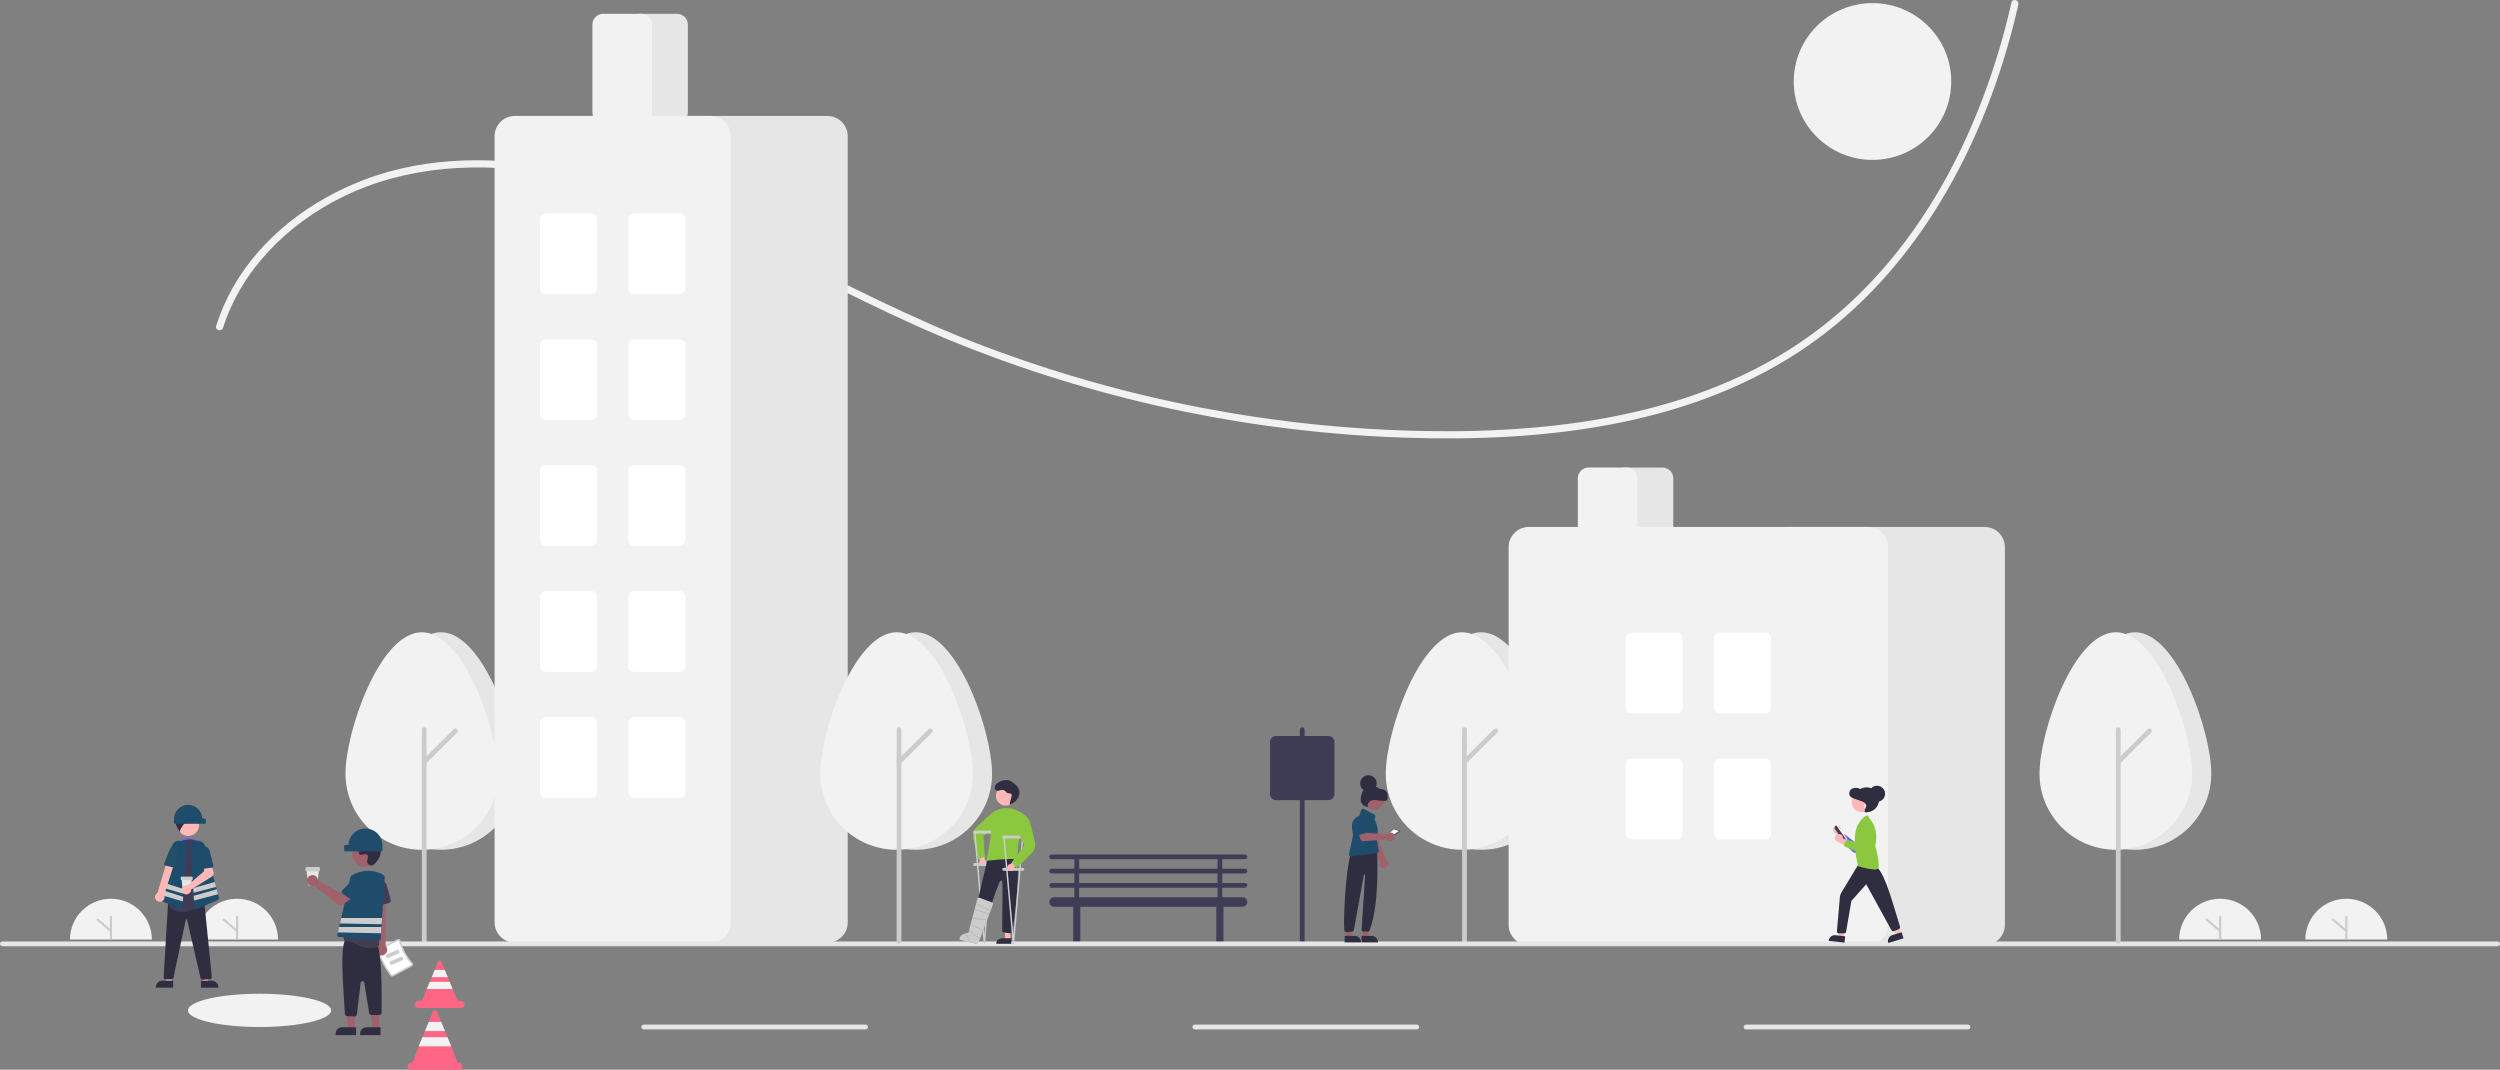 <svg width="430" height="184" viewBox="0 0 430 184" fill="none" xmlns="http://www.w3.org/2000/svg">
<rect x="0" y="0" width="430" height="184" fill="#808080" stroke="none"/>
<g clip-path="url(#clip0_13_104)">
<path d="M12.032 161.594C12.034 159.735 12.777 157.952 14.097 156.638C15.418 155.324 17.209 154.585 19.077 154.585C20.944 154.585 22.735 155.324 24.056 156.638C25.377 157.952 26.12 159.735 26.121 161.594" fill="#F2F2F2"/>
<path d="M19.077 161.594C19.026 161.594 18.978 161.574 18.942 161.539C18.906 161.503 18.886 161.455 18.886 161.405V157.708C18.886 157.658 18.906 157.61 18.942 157.574C18.978 157.539 19.026 157.519 19.077 157.519C19.127 157.519 19.175 157.539 19.211 157.574C19.247 157.61 19.267 157.658 19.267 157.708V161.405C19.267 161.455 19.247 161.503 19.211 161.539C19.175 161.574 19.127 161.594 19.077 161.594Z" fill="#CCCCCC"/>
<path d="M19.077 160.324C19.031 160.324 18.987 160.308 18.953 160.278L16.668 158.326C16.649 158.31 16.633 158.29 16.622 158.268C16.61 158.245 16.603 158.221 16.601 158.196C16.599 158.171 16.602 158.146 16.61 158.122C16.618 158.098 16.63 158.076 16.646 158.057C16.663 158.038 16.683 158.023 16.705 158.011C16.728 158 16.752 157.993 16.777 157.992C16.802 157.99 16.828 157.993 16.852 158.001C16.875 158.009 16.897 158.022 16.916 158.038L19.201 159.99C19.23 160.016 19.252 160.049 19.261 160.087C19.271 160.124 19.269 160.164 19.256 160.2C19.242 160.236 19.218 160.268 19.186 160.29C19.154 160.312 19.116 160.324 19.077 160.324L19.077 160.324Z" fill="#CCCCCC"/>
<path d="M33.737 161.594C33.738 159.735 34.481 157.952 35.802 156.638C37.123 155.324 38.914 154.585 40.781 154.585C42.649 154.585 44.44 155.324 45.761 156.638C47.081 157.952 47.824 159.735 47.826 161.594" fill="#F2F2F2"/>
<path d="M40.781 161.594C40.731 161.594 40.682 161.574 40.647 161.539C40.611 161.503 40.591 161.455 40.591 161.405V157.708C40.591 157.658 40.611 157.61 40.647 157.574C40.682 157.539 40.731 157.519 40.781 157.519C40.832 157.519 40.88 157.539 40.916 157.574C40.952 157.61 40.972 157.658 40.972 157.708V161.405C40.972 161.455 40.952 161.503 40.916 161.539C40.88 161.574 40.832 161.594 40.781 161.594Z" fill="#CCCCCC"/>
<path d="M40.781 160.324C40.736 160.324 40.692 160.308 40.657 160.278L38.373 158.326C38.353 158.31 38.337 158.29 38.326 158.268C38.314 158.245 38.307 158.221 38.305 158.196C38.303 158.171 38.306 158.146 38.314 158.122C38.322 158.098 38.334 158.076 38.351 158.057C38.367 158.038 38.387 158.023 38.41 158.011C38.432 158 38.456 157.993 38.482 157.992C38.507 157.99 38.532 157.993 38.556 158.001C38.58 158.009 38.602 158.022 38.62 158.038L40.905 159.991C40.935 160.016 40.956 160.049 40.965 160.087C40.975 160.124 40.973 160.164 40.96 160.2C40.946 160.237 40.922 160.268 40.89 160.29C40.858 160.312 40.82 160.324 40.781 160.324L40.781 160.324Z" fill="#CCCCCC"/>
<path d="M322.069 27.503C329.548 27.503 335.611 21.466 335.611 14.019C335.611 6.572 329.548 0.535 322.069 0.535C314.589 0.535 308.526 6.572 308.526 14.019C308.526 21.466 314.589 27.503 322.069 27.503Z" fill="#F2F2F2"/>
<path d="M44.648 176.645C51.447 176.645 56.96 175.364 56.96 173.785C56.96 172.205 51.447 170.924 44.648 170.924C37.849 170.924 32.336 172.205 32.336 173.785C32.336 175.364 37.849 176.645 44.648 176.645Z" fill="#F2F2F2"/>
<path d="M38.363 56.373C41.592 46.334 49.476 38.548 58.827 33.917C69.921 28.423 82.669 27.801 94.714 29.939C107.718 32.248 119.871 37.569 131.635 43.376C143.174 49.072 154.526 55.087 166.526 59.794C190.483 69.178 215.875 74.415 241.605 75.278C264.763 76.048 289.524 73.521 309.353 60.561C327.522 48.686 339.083 29.096 345.105 8.676C345.876 6.061 346.561 3.424 347.161 0.765C347.336 -0.003 346.149 -0.331 345.973 0.439C341.116 21.764 330.759 42.839 313.061 56.432C293.921 71.134 268.8 74.533 245.292 74.144C219.281 73.692 193.546 68.747 169.234 59.531C156.926 54.865 145.31 48.806 133.547 42.958C122.043 37.237 110.215 31.882 97.564 29.244C86.011 26.835 73.643 26.688 62.505 30.975C53.334 34.505 44.972 40.797 40.078 49.404C38.885 51.514 37.912 53.739 37.176 56.047C36.934 56.8 38.122 57.122 38.363 56.373Z" fill="#F2F2F2"/>
<path d="M214.133 150.237C214.241 150.237 214.346 150.194 214.423 150.117C214.5 150.04 214.543 149.936 214.543 149.828C214.543 149.72 214.5 149.616 214.423 149.539C214.346 149.462 214.241 149.419 214.133 149.419H210.234V147.785H214.133C214.241 147.785 214.346 147.742 214.423 147.665C214.5 147.589 214.543 147.485 214.543 147.376C214.543 147.268 214.5 147.164 214.423 147.087C214.346 147.011 214.241 146.968 214.133 146.968H180.891C180.783 146.968 180.678 147.011 180.601 147.087C180.524 147.164 180.481 147.268 180.481 147.376C180.481 147.485 180.524 147.589 180.601 147.665C180.678 147.742 180.783 147.785 180.891 147.785H184.79V149.419H180.891C180.783 149.419 180.678 149.462 180.601 149.539C180.524 149.616 180.481 149.72 180.481 149.828C180.481 149.936 180.524 150.04 180.601 150.117C180.678 150.194 180.783 150.237 180.891 150.237H184.79V151.871H180.891C180.783 151.871 180.678 151.914 180.601 151.991C180.524 152.067 180.481 152.171 180.481 152.28C180.481 152.388 180.524 152.492 180.601 152.569C180.678 152.645 180.783 152.688 180.891 152.688H184.79V154.323H181.302C181.084 154.323 180.875 154.409 180.721 154.562C180.567 154.715 180.481 154.923 180.481 155.14C180.481 155.357 180.567 155.565 180.721 155.718C180.875 155.871 181.084 155.957 181.302 155.957H184.622C184.598 156.023 184.586 156.092 184.585 156.161V161.882C184.585 162.045 184.65 162.2 184.765 162.315C184.881 162.43 185.037 162.495 185.2 162.495C185.364 162.495 185.52 162.43 185.636 162.315C185.751 162.2 185.816 162.045 185.816 161.882V156.161C185.815 156.092 185.803 156.023 185.778 155.957H209.246C209.221 156.023 209.209 156.092 209.208 156.161V161.882C209.208 162.045 209.273 162.2 209.388 162.315C209.504 162.43 209.66 162.495 209.824 162.495C209.987 162.495 210.143 162.43 210.259 162.315C210.374 162.2 210.439 162.045 210.439 161.882V156.161C210.438 156.092 210.426 156.023 210.401 155.957H213.722C213.94 155.957 214.149 155.871 214.303 155.718C214.456 155.565 214.543 155.357 214.543 155.14C214.543 154.923 214.456 154.715 214.303 154.562C214.149 154.409 213.94 154.323 213.722 154.323H210.234V152.688H214.133C214.241 152.688 214.346 152.645 214.423 152.569C214.5 152.492 214.543 152.388 214.543 152.28C214.543 152.171 214.5 152.067 214.423 151.991C214.346 151.914 214.241 151.871 214.133 151.871H210.234V150.237H214.133ZM185.611 147.785H209.413V149.419H185.611V147.785ZM209.413 154.323H185.611V152.688H209.413V154.323ZM209.413 151.871H185.611V150.237H209.413V151.871Z" fill="#3F3D56"/>
<path d="M88.97 133.087C88.97 125.87 83.09 108.746 75.837 108.746C68.585 108.746 62.705 125.87 62.705 133.087C62.705 136.554 64.089 139.88 66.552 142.332C69.014 144.784 72.355 146.162 75.837 146.162C79.32 146.162 82.661 144.784 85.123 142.332C87.586 139.88 88.97 136.554 88.97 133.087H88.97Z" fill="#E6E6E6"/>
<path d="M85.687 133.087C85.687 125.87 79.807 108.746 72.554 108.746C65.301 108.746 59.422 125.87 59.422 133.087C59.422 136.554 60.806 139.88 63.268 142.332C65.731 144.784 69.071 146.162 72.554 146.162C76.037 146.162 79.377 144.784 81.84 142.332C84.303 139.88 85.687 136.554 85.687 133.087H85.687Z" fill="#F2F2F2"/>
<path d="M72.965 162.323C72.856 162.323 72.751 162.28 72.674 162.203C72.597 162.127 72.554 162.023 72.554 161.914V125.491C72.554 125.382 72.597 125.278 72.674 125.202C72.751 125.125 72.856 125.082 72.965 125.082C73.073 125.082 73.178 125.125 73.255 125.202C73.332 125.278 73.375 125.382 73.375 125.491V161.914C73.375 162.023 73.332 162.127 73.255 162.203C73.178 162.28 73.073 162.323 72.965 162.323Z" fill="#CCCCCC"/>
<path d="M72.965 131.462C72.883 131.462 72.804 131.438 72.737 131.393C72.669 131.348 72.617 131.284 72.585 131.21C72.554 131.135 72.546 131.053 72.562 130.973C72.578 130.894 72.617 130.821 72.674 130.764L78.041 125.42C78.118 125.344 78.223 125.301 78.331 125.301C78.44 125.301 78.545 125.344 78.621 125.42C78.698 125.497 78.742 125.601 78.742 125.709C78.742 125.818 78.698 125.922 78.621 125.998L73.255 131.342C73.217 131.38 73.171 131.41 73.122 131.431C73.072 131.451 73.018 131.462 72.965 131.462Z" fill="#CCCCCC"/>
<path d="M223.987 162.323C223.878 162.323 223.773 162.28 223.696 162.203C223.619 162.127 223.576 162.023 223.576 161.914V125.491C223.576 125.382 223.619 125.278 223.696 125.202C223.773 125.125 223.878 125.082 223.987 125.082C224.095 125.082 224.2 125.125 224.277 125.202C224.354 125.278 224.397 125.382 224.397 125.491V161.914C224.397 162.023 224.354 162.127 224.277 162.203C224.2 162.28 224.095 162.323 223.987 162.323Z" fill="#3F3D56"/>
<path d="M267.897 133.087C267.897 125.87 262.018 108.746 254.765 108.746C247.512 108.746 241.633 125.87 241.633 133.087C241.633 136.554 243.016 139.88 245.479 142.332C247.942 144.784 251.282 146.162 254.765 146.162C258.248 146.162 261.588 144.784 264.051 142.332C266.514 139.88 267.898 136.554 267.898 133.087H267.897Z" fill="#E6E6E6"/>
<path d="M264.615 133.087C264.615 125.87 258.735 108.746 251.482 108.746C244.23 108.746 238.35 125.87 238.35 133.087C238.35 136.554 239.734 139.88 242.196 142.332C244.659 144.784 248 146.162 251.482 146.162C254.965 146.162 258.306 144.784 260.768 142.332C263.231 139.88 264.615 136.554 264.615 133.087H264.615Z" fill="#F2F2F2"/>
<path d="M251.893 162.323C251.784 162.323 251.68 162.28 251.603 162.203C251.526 162.127 251.482 162.023 251.482 161.914V125.491C251.482 125.382 251.526 125.278 251.603 125.202C251.68 125.125 251.784 125.082 251.893 125.082C252.002 125.082 252.106 125.125 252.183 125.202C252.26 125.278 252.303 125.382 252.303 125.491V161.914C252.303 162.023 252.26 162.127 252.183 162.203C252.106 162.28 252.002 162.323 251.893 162.323Z" fill="#CCCCCC"/>
<path d="M251.893 131.462C251.812 131.462 251.732 131.438 251.665 131.393C251.597 131.348 251.545 131.284 251.514 131.21C251.483 131.135 251.474 131.053 251.49 130.973C251.506 130.894 251.545 130.821 251.603 130.764L256.969 125.42C257.046 125.344 257.151 125.301 257.26 125.301C257.368 125.301 257.473 125.344 257.55 125.42C257.627 125.497 257.67 125.601 257.67 125.709C257.67 125.818 257.627 125.922 257.55 125.998L252.183 131.342C252.145 131.38 252.1 131.41 252.05 131.431C252 131.451 251.947 131.462 251.893 131.462Z" fill="#CCCCCC"/>
<path d="M116.466 21.169H109.899C109.41 21.169 108.94 20.975 108.594 20.63C108.248 20.286 108.053 19.818 108.053 19.331V4.212C108.053 3.725 108.248 3.257 108.594 2.913C108.94 2.568 109.41 2.374 109.899 2.374H116.466C116.955 2.374 117.425 2.568 117.771 2.913C118.117 3.257 118.312 3.725 118.312 4.212V19.331C118.312 19.818 118.117 20.286 117.771 20.63C117.425 20.975 116.955 21.169 116.466 21.169Z" fill="#E6E6E6"/>
<path d="M142.32 162.14H108.668C107.743 162.139 106.856 161.772 106.203 161.121C105.549 160.47 105.181 159.587 105.18 158.666V23.417C105.181 22.496 105.549 21.613 106.203 20.962C106.856 20.311 107.743 19.945 108.668 19.944H142.32C143.244 19.945 144.131 20.311 144.785 20.962C145.439 21.613 145.807 22.496 145.808 23.417V158.666C145.807 159.587 145.439 160.47 144.785 161.121C144.131 161.772 143.244 162.139 142.32 162.14Z" fill="#E6E6E6"/>
<path d="M122.211 162.14H88.559C87.634 162.139 86.748 161.772 86.094 161.121C85.44 160.47 85.072 159.587 85.071 158.666V23.417C85.072 22.496 85.44 21.613 86.094 20.962C86.748 20.311 87.634 19.945 88.559 19.944H122.211C123.136 19.945 124.022 20.311 124.676 20.962C125.33 21.613 125.698 22.496 125.699 23.417V158.666C125.698 159.587 125.33 160.47 124.676 161.121C124.022 161.772 123.136 162.139 122.211 162.14Z" fill="#F2F2F2"/>
<path d="M110.31 21.169H103.744C103.254 21.169 102.785 20.975 102.438 20.63C102.092 20.286 101.898 19.818 101.897 19.331V4.212C101.898 3.725 102.092 3.257 102.438 2.913C102.785 2.568 103.254 2.374 103.744 2.374H110.31C110.799 2.374 111.269 2.568 111.615 2.913C111.961 3.257 112.156 3.725 112.157 4.212V19.331C112.156 19.818 111.961 20.286 111.615 20.63C111.269 20.975 110.799 21.169 110.31 21.169Z" fill="#F2F2F2"/>
<path d="M101.691 50.59H93.894C93.622 50.589 93.361 50.481 93.169 50.29C92.977 50.098 92.868 49.839 92.868 49.568V37.718C92.868 37.447 92.977 37.188 93.169 36.996C93.361 36.805 93.622 36.697 93.894 36.697H101.691C101.963 36.697 102.224 36.805 102.417 36.996C102.609 37.188 102.717 37.447 102.717 37.718V49.568C102.717 49.839 102.609 50.098 102.417 50.29C102.224 50.481 101.963 50.589 101.691 50.59Z" fill="white"/>
<path d="M116.876 50.59H109.079C108.807 50.589 108.546 50.481 108.354 50.29C108.161 50.098 108.053 49.839 108.053 49.568V37.718C108.053 37.447 108.161 37.188 108.354 36.996C108.546 36.805 108.807 36.697 109.079 36.697H116.876C117.148 36.697 117.409 36.805 117.601 36.996C117.793 37.188 117.902 37.447 117.902 37.718V49.568C117.902 49.839 117.793 50.098 117.601 50.29C117.409 50.481 117.148 50.589 116.876 50.59Z" fill="white"/>
<path d="M101.691 72.246H93.894C93.622 72.245 93.361 72.138 93.169 71.946C92.977 71.755 92.868 71.495 92.868 71.224V59.374C92.868 59.104 92.977 58.844 93.169 58.653C93.361 58.461 93.622 58.353 93.894 58.353H101.691C101.963 58.353 102.224 58.461 102.417 58.653C102.609 58.844 102.717 59.104 102.717 59.374V71.224C102.717 71.495 102.609 71.755 102.417 71.946C102.224 72.138 101.963 72.245 101.691 72.246Z" fill="white"/>
<path d="M116.876 72.246H109.079C108.807 72.245 108.546 72.138 108.354 71.946C108.161 71.755 108.053 71.495 108.053 71.224V59.374C108.053 59.104 108.161 58.844 108.354 58.653C108.546 58.461 108.807 58.353 109.079 58.353H116.876C117.148 58.353 117.409 58.461 117.601 58.653C117.793 58.844 117.902 59.104 117.902 59.374V71.224C117.902 71.495 117.793 71.755 117.601 71.946C117.409 72.138 117.148 72.245 116.876 72.246Z" fill="white"/>
<path d="M101.691 93.902H93.894C93.622 93.902 93.361 93.794 93.169 93.602C92.977 93.411 92.868 93.151 92.868 92.88V81.031C92.868 80.76 92.977 80.5 93.169 80.309C93.361 80.117 93.622 80.01 93.894 80.009H101.691C101.963 80.01 102.224 80.117 102.417 80.309C102.609 80.5 102.717 80.76 102.717 81.031V92.88C102.717 93.151 102.609 93.411 102.417 93.602C102.224 93.794 101.963 93.902 101.691 93.902Z" fill="white"/>
<path d="M116.876 93.902H109.079C108.807 93.902 108.546 93.794 108.354 93.602C108.161 93.411 108.053 93.151 108.053 92.88V81.031C108.053 80.76 108.161 80.5 108.354 80.309C108.546 80.117 108.807 80.01 109.079 80.009H116.876C117.148 80.01 117.409 80.117 117.601 80.309C117.793 80.5 117.902 80.76 117.902 81.031V92.88C117.902 93.151 117.793 93.411 117.601 93.602C117.409 93.794 117.148 93.902 116.876 93.902Z" fill="white"/>
<path d="M101.691 115.558H93.894C93.622 115.558 93.361 115.45 93.169 115.259C92.977 115.067 92.868 114.808 92.868 114.537V102.687C92.868 102.416 92.977 102.157 93.169 101.965C93.361 101.774 93.622 101.666 93.894 101.666H101.691C101.963 101.666 102.224 101.774 102.417 101.965C102.609 102.157 102.717 102.416 102.717 102.687V114.537C102.717 114.808 102.609 115.067 102.417 115.259C102.224 115.45 101.963 115.558 101.691 115.558Z" fill="white"/>
<path d="M116.876 115.558H109.079C108.807 115.558 108.546 115.45 108.354 115.259C108.161 115.067 108.053 114.808 108.053 114.537V102.687C108.053 102.416 108.161 102.157 108.354 101.965C108.546 101.774 108.807 101.666 109.079 101.666H116.876C117.148 101.666 117.409 101.774 117.601 101.965C117.793 102.157 117.902 102.416 117.902 102.687V114.537C117.902 114.808 117.793 115.067 117.601 115.259C117.409 115.45 117.148 115.558 116.876 115.558Z" fill="white"/>
<path d="M101.691 137.214H93.894C93.622 137.214 93.361 137.106 93.169 136.915C92.977 136.723 92.868 136.464 92.868 136.193V124.343C92.868 124.072 92.977 123.813 93.169 123.621C93.361 123.43 93.622 123.322 93.894 123.322H101.691C101.963 123.322 102.224 123.43 102.417 123.621C102.609 123.813 102.717 124.072 102.717 124.343V136.193C102.717 136.464 102.609 136.723 102.417 136.915C102.224 137.106 101.963 137.214 101.691 137.214Z" fill="white"/>
<path d="M116.876 137.214H109.079C108.807 137.214 108.546 137.106 108.354 136.915C108.161 136.723 108.053 136.464 108.053 136.193V124.343C108.053 124.072 108.161 123.813 108.354 123.621C108.546 123.43 108.807 123.322 109.079 123.322H116.876C117.148 123.322 117.409 123.43 117.601 123.621C117.793 123.813 117.902 124.072 117.902 124.343V136.193C117.902 136.464 117.793 136.723 117.601 136.915C117.409 137.106 117.148 137.214 116.876 137.214Z" fill="white"/>
<path d="M285.955 92.676H279.389C278.899 92.675 278.43 92.481 278.084 92.137C277.737 91.792 277.543 91.325 277.542 90.837V82.257C277.543 81.769 277.737 81.302 278.084 80.957C278.43 80.612 278.899 80.418 279.389 80.418H285.955C286.444 80.418 286.914 80.612 287.26 80.957C287.606 81.302 287.801 81.769 287.802 82.257V90.837C287.801 91.325 287.606 91.792 287.26 92.137C286.914 92.481 286.444 92.675 285.955 92.676Z" fill="#E6E6E6"/>
<path d="M341.357 162.548H307.705C306.78 162.547 305.894 162.181 305.24 161.53C304.586 160.879 304.218 159.996 304.217 159.075V94.106C304.218 93.185 304.586 92.303 305.24 91.651C305.894 91 306.78 90.634 307.705 90.633H341.357C342.282 90.634 343.168 91 343.822 91.651C344.476 92.303 344.844 93.185 344.845 94.106V159.075C344.844 159.996 344.476 160.879 343.822 161.53C343.168 162.181 342.282 162.547 341.357 162.548Z" fill="#E6E6E6"/>
<path d="M321.248 162.548H262.973C262.048 162.547 261.162 162.181 260.508 161.53C259.854 160.879 259.486 159.996 259.485 159.075V94.106C259.486 93.185 259.854 92.303 260.508 91.651C261.162 91 262.048 90.634 262.973 90.633H321.248C322.173 90.634 323.059 91 323.713 91.651C324.367 92.303 324.735 93.185 324.736 94.106V159.075C324.735 159.996 324.367 160.879 323.713 161.53C323.059 162.181 322.173 162.547 321.248 162.548Z" fill="#F2F2F2"/>
<path d="M279.799 92.676H273.233C272.743 92.675 272.274 92.481 271.928 92.137C271.582 91.792 271.387 91.325 271.386 90.837V82.257C271.387 81.769 271.582 81.302 271.928 80.957C272.274 80.612 272.743 80.418 273.233 80.418H279.799C280.289 80.418 280.758 80.612 281.104 80.957C281.451 81.302 281.645 81.769 281.646 82.257V90.837C281.645 91.325 281.451 91.792 281.104 92.137C280.758 92.481 280.289 92.675 279.799 92.676Z" fill="#F2F2F2"/>
<path d="M288.417 122.709H280.62C280.348 122.708 280.087 122.601 279.895 122.409C279.702 122.218 279.594 121.958 279.594 121.687V109.837C279.594 109.567 279.702 109.307 279.895 109.115C280.087 108.924 280.348 108.816 280.62 108.816H288.417C288.689 108.816 288.95 108.924 289.142 109.115C289.334 109.307 289.443 109.567 289.443 109.837V121.687C289.443 121.958 289.334 122.218 289.142 122.409C288.95 122.601 288.689 122.708 288.417 122.709Z" fill="white"/>
<path d="M303.601 122.709H295.804C295.532 122.708 295.271 122.601 295.079 122.409C294.886 122.218 294.778 121.958 294.778 121.687V109.837C294.778 109.567 294.886 109.307 295.079 109.115C295.271 108.924 295.532 108.816 295.804 108.816H303.601C303.873 108.816 304.134 108.924 304.326 109.115C304.519 109.307 304.627 109.567 304.627 109.837V121.687C304.627 121.958 304.519 122.218 304.326 122.409C304.134 122.601 303.873 122.708 303.601 122.709Z" fill="white"/>
<path d="M288.417 144.365H280.62C280.348 144.365 280.087 144.257 279.895 144.065C279.702 143.874 279.594 143.614 279.594 143.343V131.494C279.594 131.223 279.702 130.963 279.895 130.772C280.087 130.58 280.348 130.472 280.62 130.472H288.417C288.689 130.472 288.95 130.58 289.142 130.772C289.334 130.963 289.443 131.223 289.443 131.494V143.343C289.443 143.614 289.334 143.874 289.142 144.065C288.95 144.257 288.689 144.365 288.417 144.365Z" fill="white"/>
<path d="M303.601 144.365H295.804C295.532 144.365 295.271 144.257 295.079 144.065C294.886 143.874 294.778 143.614 294.778 143.343V131.494C294.778 131.223 294.886 130.963 295.079 130.772C295.271 130.58 295.532 130.472 295.804 130.472H303.601C303.873 130.472 304.134 130.58 304.326 130.772C304.519 130.963 304.627 131.223 304.627 131.494V143.343C304.627 143.614 304.519 143.874 304.326 144.065C304.134 144.257 303.873 144.365 303.601 144.365Z" fill="white"/>
<path d="M429.59 162.752H0.41C0.302 162.752 0.197 162.709 0.12 162.633C0.043 162.556 0 162.452 0 162.344C0 162.235 0.043 162.131 0.12 162.055C0.197 161.978 0.302 161.935 0.41 161.935H429.59C429.698 161.935 429.803 161.978 429.88 162.055C429.957 162.131 430 162.235 430 162.344C430 162.452 429.957 162.556 429.88 162.633C429.803 162.709 429.698 162.752 429.59 162.752Z" fill="#E6E6E6"/>
<path d="M148.886 177.054H110.72C110.611 177.054 110.507 177.01 110.43 176.934C110.353 176.857 110.31 176.753 110.31 176.645C110.31 176.537 110.353 176.433 110.43 176.356C110.507 176.279 110.611 176.236 110.72 176.236H148.886C148.995 176.236 149.099 176.279 149.176 176.356C149.253 176.433 149.296 176.537 149.296 176.645C149.296 176.753 149.253 176.857 149.176 176.934C149.099 177.01 148.995 177.054 148.886 177.054Z" fill="#E6E6E6"/>
<path d="M243.685 177.054H205.519C205.41 177.054 205.306 177.01 205.229 176.934C205.152 176.857 205.109 176.753 205.109 176.645C205.109 176.537 205.152 176.433 205.229 176.356C205.306 176.279 205.41 176.236 205.519 176.236H243.685C243.794 176.236 243.898 176.279 243.975 176.356C244.052 176.433 244.096 176.537 244.096 176.645C244.096 176.753 244.052 176.857 243.975 176.934C243.898 177.01 243.794 177.054 243.685 177.054Z" fill="#E6E6E6"/>
<path d="M338.484 177.054H300.318C300.209 177.054 300.105 177.01 300.028 176.934C299.951 176.857 299.908 176.753 299.908 176.645C299.908 176.537 299.951 176.433 300.028 176.356C300.105 176.279 300.209 176.236 300.318 176.236H338.484C338.593 176.236 338.697 176.279 338.774 176.356C338.851 176.433 338.894 176.537 338.894 176.645C338.894 176.753 338.851 176.857 338.774 176.934C338.697 177.01 338.593 177.054 338.484 177.054Z" fill="#E6E6E6"/>
<path d="M170.636 133.087C170.636 125.87 164.757 108.746 157.504 108.746C150.251 108.746 144.372 125.87 144.372 133.087C144.372 136.554 145.755 139.88 148.218 142.332C150.681 144.784 154.021 146.162 157.504 146.162C160.987 146.162 164.327 144.784 166.79 142.332C169.253 139.88 170.636 136.554 170.636 133.087H170.636Z" fill="#E6E6E6"/>
<path d="M167.353 133.087C167.353 125.87 161.474 108.746 154.221 108.746C146.968 108.746 141.088 125.87 141.088 133.087C141.088 136.554 142.472 139.88 144.935 142.332C147.398 144.784 150.738 146.162 154.221 146.162C157.704 146.162 161.044 144.784 163.507 142.332C165.97 139.88 167.353 136.554 167.353 133.087Z" fill="#F2F2F2"/>
<path d="M154.631 162.323C154.522 162.323 154.418 162.28 154.341 162.203C154.264 162.127 154.221 162.023 154.221 161.914V125.491C154.221 125.382 154.264 125.278 154.341 125.202C154.418 125.125 154.522 125.082 154.631 125.082C154.74 125.082 154.844 125.125 154.921 125.202C154.998 125.278 155.041 125.382 155.041 125.491V161.914C155.041 162.023 154.998 162.127 154.921 162.203C154.844 162.28 154.74 162.323 154.631 162.323Z" fill="#CCCCCC"/>
<path d="M154.631 131.462C154.55 131.462 154.471 131.438 154.404 131.393C154.336 131.348 154.283 131.284 154.252 131.21C154.221 131.135 154.213 131.053 154.229 130.973C154.245 130.894 154.284 130.821 154.341 130.764L159.708 125.42C159.785 125.344 159.89 125.301 159.998 125.301C160.107 125.301 160.212 125.344 160.289 125.42C160.365 125.497 160.409 125.601 160.409 125.709C160.409 125.818 160.365 125.922 160.289 125.998L154.922 131.342C154.884 131.38 154.838 131.41 154.789 131.431C154.739 131.451 154.685 131.462 154.631 131.462Z" fill="#CCCCCC"/>
<path d="M380.343 133.087C380.343 125.87 374.464 108.746 367.211 108.746C359.958 108.746 354.079 125.87 354.079 133.087C354.079 136.554 355.462 139.88 357.925 142.332C360.388 144.784 363.728 146.162 367.211 146.162C370.694 146.162 374.034 144.784 376.497 142.332C378.96 139.88 380.343 136.554 380.343 133.087H380.343Z" fill="#E6E6E6"/>
<path d="M377.06 133.087C377.06 125.87 371.181 108.746 363.928 108.746C356.675 108.746 350.795 125.87 350.795 133.087C350.795 136.554 352.179 139.88 354.642 142.332C357.105 144.784 360.445 146.162 363.928 146.162C367.411 146.162 370.751 144.784 373.214 142.332C375.677 139.88 377.06 136.554 377.06 133.087H377.06Z" fill="#F2F2F2"/>
<path d="M364.338 162.323C364.229 162.323 364.125 162.28 364.048 162.203C363.971 162.127 363.928 162.023 363.928 161.914V125.491C363.928 125.382 363.971 125.278 364.048 125.202C364.125 125.125 364.229 125.082 364.338 125.082C364.447 125.082 364.551 125.125 364.628 125.202C364.705 125.278 364.748 125.382 364.748 125.491V161.914C364.748 162.023 364.705 162.127 364.628 162.203C364.551 162.28 364.447 162.323 364.338 162.323Z" fill="#CCCCCC"/>
<path d="M364.339 131.462C364.257 131.462 364.178 131.438 364.111 131.393C364.043 131.348 363.991 131.284 363.959 131.21C363.928 131.135 363.92 131.053 363.936 130.973C363.952 130.894 363.991 130.821 364.048 130.764L369.415 125.42C369.492 125.344 369.597 125.301 369.705 125.301C369.814 125.301 369.919 125.344 369.996 125.42C370.073 125.497 370.116 125.601 370.116 125.709C370.116 125.818 370.073 125.922 369.996 125.998L364.629 131.342C364.591 131.38 364.545 131.41 364.496 131.431C364.446 131.451 364.392 131.462 364.339 131.462Z" fill="#CCCCCC"/>
<path d="M228.501 137.623H219.472C219.2 137.623 218.939 137.515 218.747 137.323C218.555 137.132 218.447 136.872 218.446 136.601V127.612C218.447 127.341 218.555 127.081 218.747 126.89C218.939 126.698 219.2 126.591 219.472 126.59H228.501C228.773 126.591 229.034 126.698 229.226 126.89C229.418 127.081 229.526 127.341 229.527 127.612V136.601C229.526 136.872 229.418 137.132 229.226 137.323C229.034 137.515 228.773 137.623 228.501 137.623Z" fill="#3F3D56"/>
<path d="M316.145 142.001C316.244 142.026 316.336 142.073 316.414 142.138C316.492 142.203 316.556 142.284 316.599 142.376C316.643 142.468 316.665 142.568 316.666 142.67C316.666 142.771 316.644 142.872 316.601 142.964L318.385 144.677L317.128 144.958L315.627 143.288C315.476 143.206 315.361 143.072 315.303 142.911C315.244 142.75 315.248 142.574 315.312 142.415C315.376 142.256 315.496 142.126 315.649 142.05C315.803 141.974 315.979 141.956 316.145 142.001H316.145Z" fill="#FFB8B8"/>
<path d="M318.654 146.508L316.453 144.452C316.423 144.423 316.398 144.389 316.381 144.351C316.364 144.313 316.355 144.273 316.355 144.231C316.354 144.19 316.361 144.148 316.377 144.11C316.392 144.071 316.415 144.036 316.445 144.007L316.894 143.553C316.947 143.5 317.019 143.467 317.094 143.462C317.17 143.457 317.245 143.479 317.306 143.525L319.15 144.929L320.301 142.149C320.347 142.04 320.414 141.941 320.5 141.858C320.585 141.775 320.687 141.711 320.798 141.669C320.909 141.627 321.028 141.608 321.147 141.614C321.266 141.619 321.383 141.649 321.49 141.701C321.659 141.783 321.796 141.916 321.882 142.082C321.968 142.247 321.998 142.437 321.967 142.62C321.758 143.885 320.492 145.556 319.757 146.439C319.656 146.56 319.521 146.646 319.369 146.687C319.217 146.727 319.057 146.72 318.909 146.666C318.814 146.631 318.728 146.577 318.654 146.508Z" fill="#6C63FF"/>
<path d="M317.419 144.513L315.798 142.173C315.778 142.143 315.77 142.105 315.776 142.069C315.783 142.033 315.804 142.002 315.834 141.981L315.899 141.936C315.914 141.926 315.931 141.918 315.949 141.915C315.966 141.911 315.985 141.911 316.003 141.914C316.021 141.917 316.038 141.924 316.053 141.934C316.068 141.944 316.082 141.956 316.092 141.971L317.713 144.312C317.723 144.327 317.73 144.344 317.734 144.361C317.738 144.379 317.738 144.397 317.735 144.415C317.731 144.433 317.725 144.45 317.715 144.465C317.705 144.481 317.692 144.494 317.677 144.504L317.612 144.549C317.582 144.569 317.544 144.577 317.508 144.571C317.472 144.564 317.44 144.543 317.419 144.513Z" fill="white"/>
<path d="M316.966 144.531L315.621 142.588C315.564 142.505 315.542 142.403 315.56 142.304C315.578 142.205 315.635 142.117 315.719 142.06L315.856 141.966L317.634 144.534L317.497 144.628C317.413 144.685 317.311 144.707 317.211 144.689C317.112 144.67 317.024 144.614 316.966 144.531Z" fill="#3F3D56"/>
<path d="M317.129 161.296L316.284 161.199L316.396 157.924L317.505 158.051L317.129 161.296Z" fill="#FFB8B8"/>
<path d="M317.25 162.136L314.525 161.823L314.529 161.789C314.545 161.65 314.589 161.516 314.657 161.394C314.725 161.272 314.817 161.164 314.926 161.078C315.036 160.991 315.162 160.927 315.297 160.888C315.432 160.85 315.573 160.839 315.712 160.855H315.712L317.376 161.046L317.25 162.136Z" fill="#2F2E41"/>
<path d="M326.953 160.674L326.14 160.924L324.786 157.922L325.985 157.553L326.953 160.674Z" fill="#FFB8B8"/>
<path d="M327.404 161.395L324.783 162.2L324.773 162.167C324.732 162.034 324.717 161.894 324.73 161.755C324.743 161.616 324.784 161.481 324.849 161.358C324.915 161.234 325.004 161.125 325.112 161.036C325.22 160.947 325.344 160.88 325.478 160.838H325.478L327.078 160.346L327.404 161.395Z" fill="#2F2E41"/>
<path d="M316.186 160.541C316.1 160.515 316.028 160.456 315.984 160.377C315.941 160.299 315.93 160.207 315.954 160.121L316.463 154.284C316.487 154.017 316.571 153.76 316.709 153.531L319.792 148.437L322.551 148.931L322.569 148.938C323.909 149.755 325.1 153.72 326.251 157.554C326.43 158.15 326.615 158.766 326.796 159.356C326.829 159.44 326.829 159.534 326.794 159.617C326.759 159.701 326.692 159.767 326.609 159.803L325.773 160.153C325.694 160.186 325.605 160.189 325.524 160.161C325.443 160.133 325.375 160.076 325.334 160L321.04 152.173C321.035 152.163 321.027 152.155 321.018 152.148C321.009 152.142 320.998 152.138 320.987 152.137C320.976 152.136 320.964 152.137 320.954 152.141C320.944 152.145 320.935 152.152 320.927 152.16L318.435 154.968L317.519 160.319L317.516 160.33C317.483 160.407 317.423 160.469 317.348 160.505C317.272 160.541 317.186 160.549 317.106 160.527L316.207 160.544L316.202 160.544L316.186 160.541Z" fill="#2F2E41"/>
<path d="M319.643 148.995L319.625 148.99L319.62 148.972C319.607 148.93 318.346 144.681 319.483 141.973L319.484 141.97C319.517 141.906 320.31 140.39 321.231 140.238L321.255 140.234L321.554 140.791C321.648 140.885 323.269 142.56 322.533 145.439C322.599 145.675 323.494 148.917 323.008 149.401C322.83 149.523 322.615 149.577 322.4 149.553C321.463 149.473 320.537 149.286 319.643 148.995Z" fill="#8BC83F"/>
<path d="M321.041 139.707C322.228 139.707 323.191 138.748 323.191 137.565C323.191 136.383 322.228 135.424 321.041 135.424C319.853 135.424 318.89 136.383 318.89 137.565C318.89 138.748 319.853 139.707 321.041 139.707Z" fill="#2F2E41"/>
<path d="M320.186 139.697C321.127 139.697 321.89 138.937 321.89 138C321.89 137.063 321.127 136.304 320.186 136.304C319.245 136.304 318.482 137.063 318.482 138C318.482 138.937 319.245 139.697 320.186 139.697Z" fill="#FFB8B8"/>
<path d="M321.283 139.648C321.127 139.703 320.937 139.752 320.815 139.638C320.764 139.572 320.734 139.493 320.729 139.41C320.724 139.327 320.744 139.245 320.787 139.174C320.876 139.034 320.947 138.884 321 138.728C321.016 138.61 321.001 138.49 320.957 138.38C320.913 138.27 320.84 138.173 320.747 138.099C320.563 137.959 320.353 137.854 320.13 137.79L318.937 137.368C318.627 137.295 318.352 137.118 318.159 136.866C318.059 136.656 318.042 136.416 318.111 136.195C318.18 135.973 318.329 135.784 318.53 135.667C318.733 135.565 318.956 135.51 319.183 135.506C319.409 135.501 319.634 135.548 319.841 135.641C320.068 135.747 320.302 135.84 320.539 135.92C321.017 136.045 321.56 135.932 321.98 136.201C322.157 136.334 322.297 136.51 322.389 136.712C322.48 136.914 322.519 137.135 322.502 137.356C322.466 137.8 322.347 138.233 322.151 138.633C322.06 138.88 321.929 139.11 321.762 139.314C321.681 139.413 321.576 139.492 321.458 139.542C321.339 139.593 321.21 139.615 321.081 139.606L321.283 139.648Z" fill="#2F2E41"/>
<path d="M322.844 137.911C323.611 137.911 324.232 137.293 324.232 136.53C324.232 135.767 323.611 135.148 322.844 135.148C322.078 135.148 321.457 135.767 321.457 136.53C321.457 137.293 322.078 137.911 322.844 137.911Z" fill="#2F2E41"/>
<path d="M320.555 138.533C320.555 138.508 320.562 138.483 320.575 138.462C320.588 138.44 320.606 138.423 320.629 138.411C320.651 138.399 320.676 138.393 320.701 138.395C320.726 138.396 320.751 138.404 320.771 138.418C320.792 138.432 320.809 138.451 320.82 138.474C320.83 138.497 320.835 138.522 320.832 138.547C320.829 138.572 320.82 138.596 320.805 138.616C320.79 138.636 320.769 138.651 320.746 138.661V138.965C320.746 138.971 320.745 138.978 320.742 138.985C320.74 138.991 320.736 138.997 320.731 139.001C320.726 139.006 320.72 139.01 320.714 139.013C320.708 139.015 320.701 139.017 320.694 139.017C320.687 139.017 320.68 139.015 320.674 139.013C320.668 139.01 320.662 139.006 320.657 139.001C320.652 138.997 320.648 138.991 320.646 138.985C320.643 138.978 320.642 138.971 320.642 138.965V138.661C320.616 138.65 320.594 138.633 320.579 138.61C320.563 138.587 320.555 138.56 320.555 138.533Z" fill="white"/>
<path d="M316.229 143.451C316.331 143.441 316.433 143.453 316.529 143.486C316.626 143.52 316.713 143.574 316.786 143.645C316.859 143.716 316.915 143.802 316.951 143.897C316.987 143.992 317.002 144.094 316.994 144.195L319.266 145.182L318.186 145.881L316.194 144.837C316.024 144.813 315.869 144.727 315.758 144.596C315.647 144.466 315.589 144.299 315.593 144.128C315.597 143.957 315.665 143.794 315.782 143.669C315.899 143.544 316.058 143.467 316.229 143.451Z" fill="#FFB8B8"/>
<path d="M320.159 146.804L317.376 145.641C317.337 145.625 317.303 145.601 317.274 145.572C317.244 145.542 317.222 145.507 317.206 145.468C317.191 145.429 317.184 145.388 317.185 145.347C317.186 145.305 317.195 145.264 317.212 145.227L317.475 144.646C317.506 144.577 317.561 144.522 317.631 144.49C317.7 144.459 317.778 144.454 317.851 144.476L320.071 145.152L320.177 142.147C320.181 142.029 320.21 141.912 320.261 141.805C320.312 141.698 320.385 141.603 320.474 141.525C320.564 141.447 320.669 141.388 320.782 141.352C320.896 141.316 321.016 141.303 321.134 141.315C321.321 141.332 321.496 141.41 321.635 141.535C321.773 141.661 321.867 141.828 321.903 142.011C322.149 143.268 321.548 145.274 321.168 146.357C321.116 146.505 321.02 146.633 320.891 146.724C320.763 146.814 320.61 146.863 320.453 146.864C320.352 146.864 320.252 146.843 320.159 146.804Z" fill="#8BC83F"/>
<path d="M34.798 146.094H30.536V144.805C31.883 143.872 33.076 143.953 34.646 144.881L34.798 146.094Z" fill="#6C63FF"/>
<path d="M29.548 168.977H28.615L28.476 165.393H29.548V168.977Z" fill="#FFB8B8"/>
<path d="M29.787 169.877L26.778 169.877V169.839C26.778 169.686 26.808 169.534 26.867 169.393C26.926 169.251 27.012 169.123 27.121 169.014C27.23 168.906 27.359 168.82 27.501 168.762C27.643 168.703 27.795 168.673 27.949 168.673H27.949L29.787 168.673L29.787 169.877Z" fill="#2F2E41"/>
<path d="M34.805 168.977H35.737L35.877 165.393H34.804L34.805 168.977Z" fill="#FFB8B8"/>
<path d="M34.566 168.673L36.404 168.673H36.404C36.558 168.673 36.71 168.703 36.852 168.762C36.994 168.82 37.123 168.906 37.232 169.014C37.341 169.123 37.427 169.251 37.486 169.393C37.545 169.534 37.575 169.686 37.575 169.839V169.877L34.566 169.877L34.566 168.673Z" fill="#2F2E41"/>
<path d="M34.828 168.517C34.751 168.517 34.675 168.49 34.614 168.442C34.554 168.393 34.511 168.325 34.494 168.25L32.181 158.206C32.176 158.18 32.162 158.157 32.142 158.141C32.121 158.125 32.096 158.116 32.07 158.117H32.069C32.043 158.116 32.017 158.125 31.997 158.142C31.977 158.158 31.963 158.181 31.958 158.207L29.834 168.183C29.818 168.26 29.776 168.328 29.715 168.377C29.654 168.426 29.578 168.453 29.499 168.454H28.488C28.441 168.454 28.395 168.444 28.352 168.426C28.309 168.407 28.27 168.38 28.238 168.346C28.206 168.313 28.181 168.273 28.166 168.229C28.15 168.185 28.143 168.139 28.146 168.092L28.899 155.448L29.202 155.358L29.208 155.358L35.164 155.41L36.433 168.041C36.438 168.086 36.433 168.132 36.419 168.175C36.406 168.218 36.384 168.258 36.355 168.293C36.326 168.328 36.29 168.356 36.25 168.377C36.209 168.398 36.165 168.41 36.12 168.414L34.856 168.516C34.847 168.516 34.838 168.517 34.828 168.517Z" fill="#2F2E41"/>
<path d="M32.369 143.785C33.401 143.785 34.238 142.951 34.238 141.923C34.238 140.895 33.401 140.062 32.369 140.062C31.337 140.062 30.5 140.895 30.5 141.923C30.5 142.951 31.337 143.785 32.369 143.785Z" fill="#FFB8B8"/>
<path d="M31.224 156.834C30.896 156.838 30.569 156.792 30.255 156.698C29.976 156.614 29.716 156.475 29.493 156.287C29.27 156.1 29.088 155.869 28.958 155.609C28.917 155.531 28.908 155.44 28.933 155.355C29.139 154.654 30.135 151.012 29.5 148.117C29.41 147.715 29.402 147.299 29.477 146.894C29.553 146.489 29.709 146.103 29.938 145.759C30.16 145.419 30.45 145.126 30.789 144.899C31.128 144.672 31.51 144.515 31.911 144.438V144.438C32.016 144.417 32.122 144.401 32.226 144.388C32.669 144.333 33.119 144.377 33.544 144.516C33.968 144.656 34.357 144.886 34.681 145.192C35.015 145.504 35.276 145.886 35.444 146.31C35.613 146.734 35.685 147.189 35.657 147.644L35.168 155.45C35.165 155.509 35.146 155.565 35.114 155.615C35.082 155.664 35.038 155.704 34.986 155.731C34.423 156.025 32.733 156.834 31.224 156.834Z" fill="#3F3D56"/>
<path d="M34.481 140.553C34.286 140.067 33.931 139.662 33.473 139.406C33.015 139.15 32.483 139.058 31.965 139.145L32.554 139.619C31.822 139.644 31.051 139.591 30.528 140.103C30.695 140.098 30.913 140.452 31.079 140.448C30.924 140.459 30.774 140.511 30.645 140.599C30.517 140.688 30.414 140.809 30.349 140.95C30.221 141.235 30.191 141.555 30.264 141.859C30.452 142.306 30.672 142.74 30.92 143.158C30.899 142.417 32.362 140.651 33.077 140.836C32.714 140.97 32.399 141.208 32.172 141.52C32.658 141.276 33.208 141.186 33.747 141.264C33.87 141.292 33.997 141.299 34.123 141.285C34.2 141.27 34.272 141.235 34.331 141.184C34.391 141.134 34.437 141.069 34.464 140.996C34.491 140.922 34.499 140.843 34.487 140.766C34.475 140.689 34.443 140.616 34.395 140.555L34.481 140.553Z" fill="#2F2E41"/>
<path d="M31.095 156.365C31.048 156.365 31.001 156.355 30.958 156.336L27.411 154.795C27.336 154.763 27.275 154.705 27.239 154.631C27.203 154.558 27.195 154.474 27.217 154.395L29.565 145.564C29.609 145.399 29.685 145.245 29.789 145.111C29.893 144.976 30.023 144.863 30.172 144.779C30.32 144.695 30.484 144.642 30.653 144.621C30.823 144.601 30.995 144.615 31.159 144.662L32.098 144.928L31.437 156.044C31.433 156.099 31.417 156.152 31.388 156.199C31.36 156.246 31.32 156.286 31.273 156.315C31.22 156.348 31.158 156.365 31.095 156.365Z" fill="#1F4C6B"/>
<path d="M37.66 154.395L37.504 153.81L37.278 152.958L37.169 152.549L36.943 151.7L35.312 145.564C35.268 145.399 35.192 145.245 35.088 145.11C34.984 144.976 34.854 144.863 34.705 144.779C34.557 144.695 34.393 144.641 34.223 144.621C34.054 144.601 33.882 144.615 33.718 144.662L32.779 144.929L33.244 152.747L33.292 153.563L33.323 154.078V154.079L33.371 154.89L33.44 156.044C33.446 156.131 33.484 156.212 33.547 156.272C33.611 156.332 33.694 156.365 33.782 156.366C33.829 156.365 33.876 156.356 33.919 156.337L37.465 154.795C37.541 154.763 37.602 154.705 37.638 154.632C37.673 154.558 37.681 154.474 37.66 154.395Z" fill="#1F4C6B"/>
<path d="M37.169 152.55L33.292 153.563L33.244 152.747L36.943 151.7L37.169 152.55Z" fill="#CCCCCC"/>
<path d="M37.503 153.809L33.371 154.89L33.322 154.078V154.078L37.277 152.958L37.503 153.809Z" fill="#CCCCCC"/>
<path d="M31.585 152.923L31.537 153.724L27.735 152.596L27.958 151.758L31.585 152.923Z" fill="#CCCCCC"/>
<path d="M31.506 154.252L27.626 153.005L27.403 153.845L31.458 155.048L31.506 154.252Z" fill="#CCCCCC"/>
<path d="M27.694 155.089C27.809 155.059 27.917 155.004 28.009 154.928C28.101 154.852 28.175 154.757 28.226 154.649C28.277 154.542 28.304 154.424 28.305 154.305C28.305 154.186 28.28 154.069 28.23 153.961L30.053 148.26L28.76 147.99L27.088 153.579C26.911 153.675 26.776 153.832 26.707 154.021C26.639 154.209 26.643 154.416 26.717 154.602C26.792 154.788 26.933 154.94 27.113 155.03C27.292 155.12 27.499 155.141 27.694 155.089V155.089Z" fill="#FFB8B8"/>
<path d="M30.104 145.457C30.475 145.495 30.684 145.91 30.592 146.428L30.149 148.912C30.116 149.098 29.962 149.246 29.834 149.214L28.335 148.841C28.22 148.812 28.177 148.649 28.243 148.486L29.142 146.239C29.203 146.026 29.328 145.837 29.5 145.698C29.672 145.558 29.883 145.474 30.104 145.457Z" fill="#234F68"/>
<path d="M32.362 138.439C32.995 138.44 33.603 138.685 34.057 139.123C34.511 139.562 34.776 140.159 34.796 140.789H35.255C35.295 140.789 35.334 140.805 35.362 140.833C35.391 140.862 35.407 140.9 35.407 140.94V141.547C35.407 141.587 35.391 141.625 35.362 141.654C35.334 141.682 35.295 141.698 35.255 141.698H30.079C30.039 141.698 30 141.682 29.971 141.654C29.943 141.625 29.927 141.587 29.927 141.547V140.864C29.927 140.546 29.99 140.231 30.112 139.936C30.235 139.642 30.414 139.375 30.64 139.15C30.866 138.925 31.135 138.746 31.43 138.624C31.726 138.502 32.042 138.439 32.362 138.439Z" fill="#1F4C6B"/>
<path d="M32.653 153.43H31.577C31.543 153.43 31.509 153.417 31.484 153.394C31.458 153.371 31.442 153.339 31.439 153.305L31.224 151.107H33.007L32.791 153.305C32.788 153.339 32.772 153.371 32.746 153.394C32.721 153.417 32.688 153.43 32.653 153.43Z" fill="#E6E6E6"/>
<path d="M33.004 151.383H31.227C31.19 151.383 31.155 151.369 31.129 151.343C31.103 151.317 31.088 151.282 31.088 151.245V150.913C31.088 150.877 31.103 150.841 31.129 150.815C31.155 150.79 31.19 150.775 31.227 150.775H33.004C33.041 150.775 33.076 150.79 33.102 150.815C33.128 150.841 33.143 150.877 33.143 150.913V151.245C33.143 151.282 33.128 151.317 33.102 151.343C33.076 151.369 33.041 151.383 33.004 151.383Z" fill="#CCCCCC"/>
<path d="M32.138 152.251C32.18 152.256 32.221 152.264 32.262 152.275L35.127 149.828L34.96 148.931L36.287 148.502L36.739 150.062C36.776 150.188 36.77 150.323 36.723 150.446C36.676 150.568 36.591 150.672 36.48 150.743L32.851 153.029C32.853 153.19 32.806 153.349 32.716 153.483C32.626 153.618 32.497 153.721 32.346 153.781C32.196 153.841 32.03 153.853 31.872 153.817C31.714 153.78 31.571 153.697 31.461 153.577C31.352 153.458 31.282 153.308 31.26 153.148C31.238 152.988 31.266 152.825 31.34 152.681C31.413 152.537 31.529 152.419 31.672 152.342C31.814 152.265 31.977 152.233 32.138 152.251H32.138Z" fill="#FFB8B8"/>
<path d="M35.135 145.662C35.532 145.552 35.928 145.853 36.061 146.365L36.698 148.822C36.746 149.007 36.653 149.202 36.508 149.223L34.81 149.466C34.68 149.485 34.565 149.352 34.56 149.176L34.494 146.757C34.469 146.531 34.517 146.302 34.633 146.105C34.748 145.907 34.924 145.752 35.135 145.662Z" fill="#1F4C6B"/>
<path d="M54.433 152.312H53.141C53.099 152.312 53.059 152.296 53.028 152.269C52.998 152.241 52.978 152.203 52.975 152.162L52.716 149.521H54.858L54.599 152.161C54.595 152.203 54.576 152.241 54.545 152.269C54.515 152.296 54.475 152.312 54.433 152.312Z" fill="#E6E6E6"/>
<path d="M54.855 149.853H52.72C52.675 149.853 52.633 149.835 52.602 149.804C52.57 149.773 52.553 149.731 52.553 149.687V149.288C52.553 149.244 52.57 149.202 52.602 149.171C52.633 149.14 52.675 149.122 52.72 149.122H54.855C54.899 149.122 54.941 149.14 54.973 149.171C55.004 149.202 55.022 149.244 55.022 149.288V149.687C55.022 149.731 55.004 149.773 54.973 149.804C54.941 149.835 54.899 149.853 54.855 149.853Z" fill="#CCCCCC"/>
<path d="M67.133 167.818C66.194 166.574 65.451 165.195 64.931 163.727C64.901 163.639 64.903 163.544 64.937 163.457C64.971 163.371 65.035 163.3 65.117 163.256L68.331 161.541C68.383 161.513 68.441 161.497 68.5 161.495C68.559 161.493 68.618 161.504 68.672 161.527C68.727 161.551 68.776 161.587 68.815 161.633C68.854 161.678 68.882 161.732 68.897 161.79C69.271 163.204 69.974 164.511 70.949 165.604C70.989 165.648 71.019 165.701 71.035 165.759C71.052 165.817 71.055 165.877 71.044 165.936C71.034 165.994 71.011 166.049 70.976 166.096C70.941 166.144 70.896 166.183 70.844 166.211L67.63 167.925C67.548 167.969 67.453 167.982 67.362 167.962C67.271 167.943 67.189 167.892 67.133 167.818Z" fill="#CCCCCC"/>
<path d="M67.352 167.654C67.37 167.675 67.394 167.69 67.421 167.696C67.448 167.701 67.476 167.697 67.501 167.684L70.715 165.97C70.73 165.962 70.744 165.95 70.754 165.936C70.764 165.922 70.771 165.905 70.774 165.888C70.778 165.87 70.777 165.851 70.771 165.833C70.766 165.815 70.757 165.799 70.744 165.785C69.74 164.66 69.016 163.315 68.632 161.859C68.627 161.841 68.618 161.824 68.606 161.81C68.594 161.796 68.579 161.785 68.562 161.777C68.546 161.77 68.528 161.767 68.511 161.768C68.493 161.768 68.476 161.773 68.461 161.782L65.247 163.496C65.222 163.509 65.204 163.53 65.193 163.556C65.183 163.582 65.182 163.61 65.19 163.636C65.701 165.077 66.43 166.432 67.352 167.654Z" fill="white"/>
<path d="M68.542 163.988L66.792 164.757C66.725 164.786 66.65 164.788 66.582 164.762C66.514 164.736 66.459 164.684 66.43 164.617L66.386 164.52C66.357 164.454 66.356 164.378 66.382 164.311C66.408 164.243 66.46 164.189 66.527 164.16L68.277 163.39C68.344 163.361 68.419 163.359 68.487 163.386C68.555 163.412 68.609 163.464 68.639 163.53L68.682 163.628C68.711 163.694 68.713 163.769 68.687 163.837C68.661 163.904 68.609 163.958 68.542 163.988Z" fill="#CCCCCC"/>
<path d="M69.182 165.171L67.432 165.941C67.365 165.97 67.29 165.972 67.222 165.945C67.154 165.919 67.099 165.867 67.07 165.801L67.027 165.703C66.997 165.637 66.996 165.562 67.022 165.494C67.048 165.427 67.1 165.373 67.167 165.343L68.917 164.574C68.984 164.545 69.059 164.543 69.127 164.569C69.195 164.595 69.249 164.647 69.279 164.714L69.322 164.811C69.352 164.877 69.353 164.953 69.327 165.02C69.301 165.088 69.249 165.142 69.182 165.171Z" fill="#CCCCCC"/>
<path d="M65.077 164.185C64.956 164.108 64.854 164.005 64.777 163.884C64.701 163.763 64.651 163.627 64.633 163.485C64.615 163.343 64.629 163.199 64.673 163.063C64.717 162.927 64.79 162.802 64.888 162.697L64.15 152.267L66.276 152.472L66.335 162.687C66.501 162.862 66.596 163.091 66.604 163.332C66.611 163.573 66.529 163.808 66.374 163.992C66.219 164.177 66.001 164.299 65.762 164.334C65.523 164.37 65.279 164.317 65.077 164.185Z" fill="#A0616A"/>
<path d="M64.631 155.772C64.581 155.736 64.54 155.69 64.511 155.636C64.481 155.583 64.465 155.523 64.461 155.462L64.305 152.651C64.29 152.372 64.379 152.098 64.554 151.881C64.73 151.664 64.98 151.519 65.257 151.474C65.534 151.43 65.817 151.489 66.052 151.64C66.288 151.792 66.458 152.024 66.532 152.293L67.216 154.807C67.245 154.912 67.23 155.023 67.176 155.118C67.121 155.212 67.032 155.281 66.927 155.309L64.98 155.835C64.921 155.851 64.859 155.854 64.798 155.843C64.738 155.832 64.681 155.808 64.631 155.772Z" fill="#3F3D56"/>
<path d="M61.007 177.008L59.886 177.008L59.353 172.703H61.008L61.007 177.008Z" fill="#A0616A"/>
<path d="M58.835 176.689H61.248V178.044H57.724V177.795C57.724 177.65 57.753 177.506 57.809 177.372C57.864 177.238 57.946 177.116 58.05 177.013C58.153 176.91 58.275 176.829 58.41 176.773C58.545 176.718 58.689 176.689 58.835 176.689Z" fill="#2F2E41"/>
<path d="M65.213 177.008L64.093 177.008L63.559 172.703H65.214L65.213 177.008Z" fill="#A0616A"/>
<path d="M63.042 176.689H65.454V178.044H61.931V177.795C61.931 177.65 61.959 177.506 62.015 177.372C62.071 177.238 62.153 177.116 62.256 177.013C62.359 176.91 62.482 176.829 62.617 176.773C62.751 176.718 62.896 176.689 63.042 176.689Z" fill="#2F2E41"/>
<path d="M60.954 174.839L59.72 174.78C59.615 174.775 59.516 174.731 59.443 174.655C59.37 174.579 59.329 174.479 59.328 174.374C59.003 169.374 58.552 164.012 59.242 161.941C59.242 161.882 59.254 161.824 59.279 161.77C59.303 161.716 59.339 161.668 59.383 161.629C59.428 161.59 59.481 161.562 59.538 161.545C59.594 161.528 59.654 161.524 59.713 161.533L64.65 162.246C64.748 162.26 64.837 162.308 64.902 162.382C64.967 162.456 65.002 162.551 65.003 162.649C65.633 165.101 65.661 169.548 65.638 174.169C65.638 174.223 65.628 174.277 65.607 174.327C65.587 174.377 65.556 174.423 65.518 174.461C65.48 174.499 65.434 174.53 65.384 174.551C65.334 174.571 65.28 174.582 65.226 174.582H63.896C63.797 174.582 63.702 174.548 63.628 174.484C63.553 174.421 63.504 174.333 63.489 174.236L62.668 169.04C62.656 168.964 62.617 168.895 62.558 168.846C62.499 168.796 62.423 168.77 62.346 168.771C62.269 168.772 62.195 168.802 62.137 168.853C62.08 168.905 62.043 168.975 62.034 169.052L61.383 174.478C61.37 174.578 61.322 174.669 61.247 174.736C61.172 174.802 61.075 174.839 60.974 174.84C60.968 174.84 60.961 174.839 60.954 174.839Z" fill="#2F2E41"/>
<path d="M61.823 162.649C61.102 162.228 60.304 161.956 59.475 161.849C59.42 161.843 59.367 161.827 59.319 161.801C59.271 161.775 59.229 161.739 59.196 161.696C59.161 161.653 59.136 161.603 59.121 161.55C59.106 161.497 59.103 161.441 59.11 161.387L60.293 152.641C60.361 152.13 60.56 151.644 60.87 151.23C61.18 150.817 61.591 150.489 62.064 150.278C62.522 150.068 63.026 149.979 63.529 150.018C64.031 150.057 64.515 150.224 64.935 150.502C64.975 150.529 65.015 150.556 65.054 150.584C65.537 150.937 65.905 151.424 66.111 151.984C66.316 152.544 66.351 153.153 66.21 153.732C65.484 156.687 65.235 161.532 65.193 162.473C65.189 162.553 65.162 162.63 65.115 162.695C65.067 162.76 65.001 162.81 64.926 162.837C64.479 162.999 64.008 163.082 63.533 163.084C62.935 163.088 62.346 162.938 61.823 162.649Z" fill="#3F3D56"/>
<path d="M62.813 149.091C64.053 149.091 65.059 148.089 65.059 146.854C65.059 145.619 64.053 144.618 62.813 144.618C61.572 144.618 60.567 145.619 60.567 146.854C60.567 148.089 61.572 149.091 62.813 149.091Z" fill="#A0616A"/>
<path d="M64.402 148.623C64.308 148.724 64.187 148.796 64.054 148.831C63.92 148.866 63.779 148.862 63.648 148.82C63.516 148.778 63.4 148.699 63.312 148.593C63.223 148.487 63.167 148.359 63.15 148.222C63.146 148.175 63.146 148.128 63.151 148.08C63.233 147.822 63.282 147.554 63.298 147.283C63.289 147.213 63.263 147.145 63.221 147.088C62.887 146.643 62.103 147.287 61.788 146.884C61.595 146.637 61.822 146.248 61.674 145.972C61.478 145.607 60.899 145.787 60.535 145.587C60.131 145.365 60.155 144.747 60.421 144.371C60.594 144.149 60.815 143.968 61.066 143.841C61.318 143.713 61.595 143.642 61.877 143.633C62.443 143.62 63.004 143.729 63.523 143.953C64.135 144.151 64.676 144.525 65.077 145.026C65.285 145.355 65.416 145.726 65.463 146.112C65.508 146.498 65.468 146.889 65.343 147.257C65.124 147.77 64.804 148.235 64.402 148.623Z" fill="#2F2E41"/>
<path d="M66.181 150.798C66.141 150.614 65.804 150.362 65.321 150.158C64.545 149.845 63.706 149.719 62.871 149.79C62.037 149.861 61.231 150.127 60.52 150.567C60.471 150.57 60.423 150.589 60.386 150.621C60.348 150.653 60.321 150.697 60.311 150.745L58.687 157.897L58.476 158.828L58.336 159.444L58.124 160.373L58.012 160.869C58.005 160.901 58.005 160.934 58.011 160.966C58.018 160.998 58.031 161.028 58.05 161.054C58.069 161.08 58.094 161.102 58.123 161.118C58.151 161.134 58.182 161.144 58.215 161.147L65.228 161.75C65.234 161.75 65.242 161.751 65.248 161.751C65.306 161.75 65.361 161.728 65.403 161.689C65.445 161.649 65.471 161.595 65.475 161.538L65.541 160.526L65.613 159.444L65.644 158.976L65.714 157.897L66.181 150.81V150.803L66.181 150.798Z" fill="#1F4C6B"/>
<path d="M54.674 151.248C54.685 151.297 54.693 151.347 54.696 151.397L58.624 153.653L59.579 153.106L60.597 154.433L58.554 155.882L54.073 152.362C53.89 152.429 53.691 152.44 53.502 152.392C53.313 152.344 53.144 152.24 53.016 152.093C52.888 151.947 52.807 151.765 52.786 151.572C52.764 151.379 52.802 151.185 52.894 151.014C52.986 150.843 53.129 150.704 53.302 150.615C53.475 150.527 53.672 150.493 53.865 150.518C54.058 150.544 54.239 150.627 54.384 150.757C54.528 150.888 54.629 151.059 54.674 151.248V151.248Z" fill="#A0616A"/>
<path d="M58.764 153.462C58.758 153.401 58.765 153.339 58.785 153.282C58.806 153.224 58.839 153.172 58.882 153.129L60.882 151.138C61.08 150.941 61.344 150.823 61.624 150.809C61.904 150.794 62.179 150.883 62.397 151.059C62.614 151.234 62.759 151.484 62.803 151.759C62.847 152.035 62.787 152.317 62.634 152.551L61.211 154.735C61.151 154.826 61.058 154.89 60.951 154.912C60.844 154.935 60.733 154.915 60.641 154.856L58.949 153.762C58.898 153.729 58.854 153.685 58.822 153.633C58.79 153.581 58.77 153.522 58.764 153.462Z" fill="#1F4C6B"/>
<path d="M65.714 157.896L65.644 158.976L58.476 158.828L58.687 157.896H65.714Z" fill="#CCCCCC"/>
<path d="M65.613 159.444L65.541 160.526L58.124 160.373L58.336 159.444H65.613Z" fill="#CCCCCC"/>
<path d="M62.856 142.51C62.096 142.51 61.366 142.805 60.82 143.331C60.275 143.858 59.956 144.576 59.933 145.332H59.382C59.333 145.332 59.287 145.351 59.252 145.386C59.218 145.42 59.199 145.466 59.199 145.514V146.243C59.199 146.291 59.218 146.337 59.252 146.371C59.287 146.406 59.333 146.425 59.382 146.425H65.6C65.648 146.425 65.695 146.406 65.729 146.371C65.763 146.337 65.783 146.291 65.783 146.243V145.423C65.783 145.041 65.707 144.662 65.56 144.308C65.413 143.955 65.197 143.634 64.926 143.363C64.654 143.093 64.331 142.878 63.976 142.732C63.621 142.585 63.241 142.51 62.856 142.51Z" fill="#1F4C6B"/>
<path d="M79.326 172.15H78.699C78.695 172.075 77.853 170.107 77.853 170.107L77.344 168.882L77.007 168.064L76.498 166.838L75.915 165.429C75.9 165.365 75.864 165.308 75.813 165.268C75.762 165.227 75.698 165.205 75.632 165.205C75.567 165.205 75.503 165.227 75.452 165.268C75.4 165.308 75.364 165.365 75.349 165.429L74.766 166.838L74.257 168.064L73.921 168.882L73.412 170.107C73.412 170.107 72.57 172.075 72.566 172.15H71.939C71.776 172.15 71.619 172.215 71.504 172.33C71.388 172.445 71.323 172.601 71.323 172.763C71.323 172.926 71.388 173.082 71.504 173.197C71.619 173.312 71.776 173.376 71.939 173.376H79.326C79.489 173.376 79.646 173.312 79.761 173.197C79.876 173.082 79.941 172.926 79.941 172.763C79.941 172.601 79.876 172.445 79.761 172.33C79.646 172.215 79.489 172.15 79.326 172.15Z" fill="#FF6584"/>
<path d="M78.915 182.774H78.672C78.694 182.722 77.614 179.971 77.614 179.971L76.966 178.398L76.531 177.344L75.882 175.77L75.177 174.067C75.157 173.986 75.11 173.915 75.045 173.864C74.979 173.812 74.898 173.785 74.815 173.785C74.732 173.785 74.651 173.812 74.586 173.864C74.52 173.915 74.474 173.986 74.454 174.067L73.748 175.77L73.1 177.344L72.661 178.398L72.013 179.971C72.013 179.971 70.936 182.722 70.959 182.774H70.707C70.544 182.774 70.388 182.839 70.272 182.954C70.157 183.069 70.092 183.224 70.092 183.387C70.092 183.55 70.157 183.705 70.272 183.82C70.388 183.935 70.544 184 70.707 184H78.915C79.078 184 79.235 183.935 79.35 183.82C79.466 183.705 79.531 183.55 79.531 183.387C79.531 183.224 79.466 183.069 79.35 182.954C79.235 182.839 79.078 182.774 78.915 182.774Z" fill="#FF6584"/>
<path d="M77.007 168.064H74.257L74.766 166.838H76.498L77.007 168.064Z" fill="#F2F2F2"/>
<path d="M77.852 170.107H73.412L73.921 168.881H77.343L77.852 170.107Z" fill="#F2F2F2"/>
<path d="M76.531 177.344H73.1L73.749 175.771H75.882L76.531 177.344Z" fill="#F2F2F2"/>
<path d="M77.614 179.971H72.012L72.661 178.398H76.966L77.614 179.971Z" fill="#F2F2F2"/>
<path d="M169.481 148.756C169.544 148.693 169.593 148.618 169.624 148.535C169.655 148.451 169.667 148.362 169.66 148.274C169.652 148.186 169.626 148.1 169.581 148.023C169.537 147.946 169.476 147.879 169.404 147.828L169.096 145.807L167.831 146.203L168.524 148.006C168.446 148.134 168.417 148.286 168.444 148.433C168.47 148.58 168.55 148.712 168.668 148.804C168.786 148.897 168.934 148.943 169.084 148.934C169.234 148.925 169.375 148.861 169.481 148.756Z" fill="#FFB8B8"/>
<path d="M168.178 147.805L167.398 144.177C167.322 143.83 167.337 143.469 167.441 143.129C167.545 142.789 167.736 142.481 167.994 142.235C168.992 141.277 170.276 140.069 170.719 139.757C171.135 139.461 171.639 139.313 172.149 139.336L172.16 139.337L172.831 139.969L171.369 142.365L169.15 143.75L169.397 147.305L168.178 147.805Z" fill="#8BC83F"/>
<path d="M170.911 142.875H167.637C167.495 142.875 167.38 142.99 167.38 143.131C167.38 143.272 167.495 143.387 167.637 143.387H170.911C171.052 143.387 171.167 143.272 171.167 143.131C171.167 142.99 171.052 142.875 170.911 142.875Z" fill="#CCCCCC"/>
<path d="M170.911 148.436H167.637C167.495 148.436 167.38 148.551 167.38 148.692C167.38 148.833 167.495 148.947 167.637 148.947H170.911C171.052 148.947 171.167 148.833 171.167 148.692C171.167 148.551 171.052 148.436 170.911 148.436Z" fill="#CCCCCC"/>
<path d="M169.306 162.37C169.274 162.37 169.243 162.358 169.219 162.336C169.195 162.315 169.181 162.285 169.178 162.253L167.541 143.143C167.54 143.126 167.541 143.109 167.546 143.093C167.551 143.077 167.56 143.062 167.57 143.049C167.581 143.036 167.594 143.025 167.609 143.018C167.624 143.01 167.641 143.005 167.658 143.004C167.674 143.002 167.691 143.004 167.707 143.009C167.724 143.014 167.739 143.022 167.751 143.033C167.764 143.044 167.775 143.057 167.783 143.072C167.791 143.087 167.795 143.103 167.797 143.12L169.304 160.777L170.768 143.12C170.769 143.104 170.774 143.087 170.782 143.072C170.789 143.057 170.8 143.044 170.813 143.033C170.826 143.022 170.841 143.014 170.857 143.009C170.873 143.004 170.89 143.002 170.907 143.003C170.924 143.005 170.94 143.01 170.955 143.017C170.97 143.025 170.983 143.036 170.994 143.049C171.005 143.062 171.013 143.076 171.018 143.093C171.023 143.109 171.025 143.126 171.024 143.142L169.434 162.253C169.431 162.285 169.416 162.315 169.392 162.336C169.369 162.358 169.338 162.37 169.306 162.37L169.306 162.37Z" fill="#CCCCCC"/>
<path d="M172.98 138.571C173.91 138.571 174.664 137.821 174.664 136.894C174.664 135.968 173.91 135.217 172.98 135.217C172.05 135.217 171.295 135.968 171.295 136.894C171.295 137.821 172.05 138.571 172.98 138.571Z" fill="#FFB8B8"/>
<path d="M167.96 161.603L167.159 161.349L167.762 158.152L168.945 158.527L167.96 161.603Z" fill="#FFB8B8"/>
<path d="M167.915 162.311L165.336 161.492L165.358 161.425C165.44 161.17 165.62 160.958 165.859 160.835C166.098 160.712 166.376 160.689 166.633 160.77L168.245 161.281L167.915 162.311Z" fill="#2F2E41"/>
<path d="M173.788 161.587H172.947L172.547 158.358H173.788V161.587Z" fill="#FFB8B8"/>
<path d="M171.358 162.332H173.936V161.379H172.309C172.057 161.38 171.815 161.479 171.637 161.657C171.458 161.834 171.358 162.075 171.358 162.326V162.332Z" fill="#2F2E41"/>
<path d="M173.763 160.539L173.48 160.497C173.123 160.476 172.771 160.41 172.431 160.302C172.361 160.271 172.356 159.81 172.398 157.218C172.429 155.314 172.467 152.946 172.393 151.675C172.39 151.624 172.37 151.577 172.336 151.539C172.303 151.502 172.257 151.477 172.208 151.468C172.158 151.459 172.107 151.467 172.062 151.491C172.018 151.515 171.983 151.553 171.963 151.599C171.322 153.072 170.248 156.367 169.537 158.547C169.29 159.306 169.094 159.905 168.971 160.264C168.947 160.332 168.898 160.388 168.835 160.422C168.771 160.457 168.697 160.466 168.627 160.449C168.042 160.303 168.081 160.241 167.248 160.027C167.176 160.008 167.113 159.963 167.074 159.9C167.035 159.837 167.022 159.762 167.037 159.689C167.188 158.981 169.946 147.507 170.157 146.416C170.164 146.379 170.179 146.343 170.2 146.311C170.221 146.28 170.248 146.252 170.28 146.231C170.311 146.21 170.347 146.195 170.384 146.188C170.422 146.18 170.46 146.18 170.498 146.188C171.119 146.312 171.496 146.444 172.11 146.572C172.772 146.71 173.457 146.853 174.125 146.986C174.191 146.999 174.251 147.036 174.293 147.089C174.479 147.287 174.708 147.44 174.963 147.537C175.138 147.62 174.741 147.612 174.894 147.732C175.511 148.219 174.624 158.092 174.087 160.322C174.07 160.392 174.028 160.453 173.968 160.493C173.908 160.533 173.835 160.55 173.763 160.539V160.539Z" fill="#2F2E41"/>
<path d="M173.698 138.362C173.599 137.946 174.096 137.052 173.998 136.637C173.931 136.356 173.267 136.547 173.112 136.302C173.04 136.176 172.938 136.07 172.815 135.992C172.692 135.915 172.552 135.868 172.407 135.857C172.073 135.853 171.745 136.1 171.429 135.993C171.354 135.956 171.287 135.905 171.233 135.842C171.178 135.779 171.136 135.706 171.11 135.627C171.084 135.548 171.074 135.465 171.081 135.382C171.087 135.299 171.11 135.218 171.148 135.144C171.317 134.851 171.58 134.621 171.895 134.493C172.39 134.191 172.984 134.092 173.551 134.215C173.876 134.341 174.173 134.527 174.428 134.764C174.682 134.952 174.906 135.178 175.091 135.435C175.248 135.702 175.333 136.005 175.338 136.315C175.343 136.625 175.268 136.931 175.12 137.203C174.813 137.747 174.324 138.166 173.738 138.387" fill="#2F2E41"/>
<path d="M169.561 148.03C169.743 147.728 170.019 146.311 170.36 143.933C170.591 142.31 170.793 140.66 170.893 139.818C170.901 139.749 170.926 139.684 170.966 139.628C171.006 139.572 171.06 139.528 171.122 139.498C171.187 139.467 171.252 139.437 171.316 139.409C172.087 139.058 172.943 138.933 173.783 139.051C174.623 139.168 175.412 139.523 176.056 140.072L176.064 140.079L176.066 140.089C176.069 140.108 176.417 141.975 175.704 143.236C175.002 144.48 174.993 147.776 174.993 147.809V147.851L174.953 147.84C173.859 147.529 169.636 148.073 169.593 148.078L169.527 148.087L169.561 148.03Z" fill="#8BC83F"/>
<path d="M175.917 143.706H172.643C172.502 143.706 172.387 143.821 172.387 143.962C172.387 144.103 172.502 144.217 172.643 144.217H175.917C176.059 144.217 176.174 144.103 176.174 143.962C176.174 143.821 176.059 143.706 175.917 143.706Z" fill="#CCCCCC"/>
<path d="M175.917 149.267H172.643C172.502 149.267 172.387 149.382 172.387 149.523C172.387 149.664 172.502 149.778 172.643 149.778H175.917C176.059 149.778 176.174 149.664 176.174 149.523C176.174 149.382 176.059 149.267 175.917 149.267Z" fill="#CCCCCC"/>
<path d="M174.312 162.434C174.28 162.434 174.249 162.422 174.226 162.4C174.202 162.378 174.187 162.349 174.185 162.317L172.548 143.973C172.545 143.939 172.555 143.906 172.577 143.88C172.599 143.854 172.63 143.838 172.664 143.835C172.698 143.832 172.732 143.842 172.758 143.864C172.784 143.886 172.801 143.917 172.804 143.951L174.311 160.84L175.775 143.951C175.776 143.934 175.781 143.918 175.789 143.903C175.796 143.888 175.807 143.875 175.82 143.864C175.833 143.853 175.848 143.845 175.864 143.839C175.88 143.834 175.897 143.833 175.914 143.834C175.931 143.835 175.947 143.84 175.962 143.848C175.977 143.856 175.99 143.866 176.001 143.879C176.012 143.892 176.02 143.907 176.025 143.923C176.03 143.939 176.032 143.956 176.031 143.973L174.44 162.317C174.438 162.349 174.423 162.378 174.399 162.4C174.376 162.422 174.345 162.434 174.313 162.434L174.312 162.434Z" fill="#CCCCCC"/>
<path d="M173.255 149.348C173.236 149.261 173.236 149.172 173.256 149.085C173.275 148.998 173.314 148.917 173.368 148.847C173.423 148.777 173.492 148.719 173.571 148.678C173.65 148.638 173.737 148.615 173.827 148.611L175.188 147.081L176.033 148.098L174.468 149.237C174.464 149.386 174.405 149.529 174.302 149.638C174.2 149.747 174.061 149.815 173.911 149.829C173.762 149.842 173.612 149.801 173.492 149.712C173.371 149.624 173.287 149.494 173.255 149.348H173.255Z" fill="#FFB8B8"/>
<path d="M174.048 148.283L176.196 145.432L175.089 143.069L175.169 140.266L176.077 140.099L176.087 140.104C176.528 140.361 176.87 140.757 177.058 141.23C177.259 141.733 177.678 143.441 177.993 144.785C178.076 145.131 178.067 145.493 177.969 145.835C177.871 146.177 177.687 146.488 177.433 146.738L174.799 149.362L174.048 148.283Z" fill="#8BC83F"/>
<path d="M165.045 161.641L167.983 162.345C168.04 162.36 168.101 162.355 168.154 162.33C168.208 162.305 168.251 162.262 168.276 162.209L170.8 155.527C170.811 155.502 170.817 155.474 170.817 155.446C170.817 155.418 170.811 155.39 170.8 155.365C170.787 155.336 170.769 155.31 170.746 155.288C170.723 155.267 170.695 155.25 170.665 155.239L168.456 154.399C168.421 154.386 168.384 154.38 168.347 154.382C168.309 154.384 168.273 154.394 168.24 154.411C168.211 154.425 168.185 154.446 168.165 154.47C168.145 154.495 168.13 154.524 168.122 154.555L168.121 154.555L166.562 160.445L166.539 160.446C166.055 160.474 165.595 160.665 165.234 160.988C165.159 161.078 165.104 161.182 165.071 161.295C165.038 161.407 165.03 161.525 165.045 161.641Z" fill="#CCCCCC"/>
<path d="M167.173 157.895L167.16 158.022L169.839 158.305L169.852 158.178L167.173 157.895Z" fill="#B3B3B3"/>
<path d="M166.939 158.948L166.887 159.065L169.043 160.031L169.095 159.914L166.939 158.948Z" fill="#B3B3B3"/>
<path d="M170.134 157.282L167.593 156.444L167.646 156.328L170.186 157.165L170.134 157.282Z" fill="#B3B3B3"/>
<path d="M170.391 156.707L167.85 155.486L167.902 155.369L170.443 156.59L170.391 156.707Z" fill="#B3B3B3"/>
<path d="M166.715 159.949L166.632 160.046L168.464 161.605L168.547 161.507L166.715 159.949Z" fill="#B3B3B3"/>
<path d="M166.195 160.466L166.078 160.519L166.814 162.134L166.931 162.081L166.195 160.466Z" fill="#B3B3B3"/>
<path d="M237.806 149.291C237.698 149.266 237.596 149.217 237.508 149.148C237.42 149.08 237.348 148.993 237.297 148.893C237.247 148.794 237.219 148.685 237.215 148.574C237.212 148.463 237.233 148.352 237.277 148.25L234.458 141.909L236.07 141.505L238.334 147.864C238.502 147.949 238.632 148.093 238.701 148.267C238.77 148.442 238.772 148.635 238.707 148.811C238.642 148.987 238.514 149.133 238.348 149.221C238.182 149.31 237.989 149.334 237.806 149.291Z" fill="#A0616A"/>
<path d="M234.982 143.896C234.937 143.876 234.896 143.846 234.864 143.81C234.831 143.773 234.807 143.729 234.793 143.682L234.3 142.041C234.193 141.813 234.18 141.553 234.265 141.316C234.351 141.08 234.527 140.886 234.755 140.779C234.984 140.672 235.246 140.659 235.483 140.744C235.721 140.829 235.915 141.005 236.023 141.232L236.976 142.665C237.003 142.706 237.021 142.752 237.029 142.801C237.036 142.849 237.033 142.899 237.02 142.946C237.007 142.993 236.983 143.037 236.951 143.074C236.919 143.112 236.88 143.142 236.835 143.163L235.267 143.894C235.222 143.914 235.174 143.925 235.125 143.926C235.075 143.926 235.026 143.916 234.982 143.896Z" fill="#6C63FF"/>
<path d="M240.719 143.078L238.99 144.297C238.968 144.313 238.942 144.322 238.914 144.322C238.887 144.322 238.86 144.313 238.838 144.297L238.371 143.948C238.355 143.937 238.343 143.922 238.333 143.905C238.324 143.888 238.319 143.869 238.318 143.85C238.318 143.831 238.321 143.812 238.329 143.795C238.336 143.777 238.348 143.761 238.362 143.749L239.693 142.567C239.71 142.552 239.732 142.542 239.754 142.538C239.777 142.533 239.801 142.535 239.823 142.542L240.688 142.851C240.711 142.859 240.73 142.873 240.745 142.892C240.76 142.91 240.769 142.932 240.773 142.955C240.776 142.979 240.772 143.003 240.763 143.024C240.754 143.046 240.739 143.065 240.719 143.078Z" fill="#3F3D56"/>
<path d="M240.579 142.963C240.583 142.951 240.582 142.939 240.577 142.928C240.572 142.917 240.563 142.908 240.552 142.904L239.772 142.626C239.764 142.623 239.756 142.622 239.748 142.624C239.74 142.625 239.732 142.629 239.726 142.634L238.526 143.7L238.519 143.707C238.516 143.712 238.513 143.717 238.512 143.723C238.511 143.728 238.51 143.734 238.511 143.74C238.512 143.746 238.514 143.751 238.518 143.756C238.521 143.761 238.525 143.766 238.529 143.769L238.95 144.083C238.958 144.089 238.967 144.092 238.977 144.092C238.987 144.092 238.996 144.089 239.004 144.083L240.562 142.984C240.57 142.979 240.575 142.971 240.579 142.963Z" fill="white"/>
<path d="M234.418 161.248H235.29L235.706 157.897H234.418V161.248Z" fill="#A0616A"/>
<path d="M234.195 160.964L235.914 160.964H235.914C236.058 160.964 236.2 160.993 236.333 161.047C236.466 161.102 236.586 161.182 236.688 161.284C236.79 161.385 236.87 161.505 236.926 161.637C236.981 161.77 237.009 161.912 237.009 162.055V162.09L234.195 162.09L234.195 160.964Z" fill="#2F2E41"/>
<path d="M231.5 161.248H232.372L232.787 157.897H231.5V161.248Z" fill="#A0616A"/>
<path d="M231.277 160.964L232.996 160.964H232.996C233.14 160.964 233.282 160.993 233.415 161.047C233.548 161.102 233.668 161.182 233.77 161.284C233.872 161.385 233.953 161.505 234.008 161.637C234.063 161.77 234.091 161.912 234.091 162.055V162.09L231.277 162.09L231.277 160.964Z" fill="#2F2E41"/>
<path d="M231.315 160.224C231.255 160.156 231.221 160.069 231.22 159.979C231.012 157.848 231.578 146.648 232.886 145.691L232.894 145.683L236.722 145.025L236.793 145.096C236.798 145.195 237.494 155.013 235.572 160.023C235.549 160.083 235.508 160.134 235.455 160.17C235.402 160.207 235.339 160.226 235.274 160.226H234.51C234.466 160.226 234.422 160.217 234.382 160.199C234.341 160.182 234.305 160.156 234.275 160.123C234.245 160.091 234.222 160.053 234.207 160.011C234.193 159.97 234.187 159.926 234.191 159.882L234.809 150.5C234.812 150.473 234.803 150.447 234.786 150.425C234.77 150.404 234.745 150.39 234.719 150.386C234.692 150.383 234.664 150.389 234.642 150.404C234.62 150.42 234.604 150.443 234.599 150.469L232.856 159.991C232.841 160.058 232.805 160.119 232.753 160.164C232.701 160.209 232.636 160.236 232.567 160.241L231.564 160.315C231.556 160.316 231.548 160.316 231.54 160.316C231.456 160.316 231.375 160.283 231.315 160.224Z" fill="#2F2E41"/>
<path d="M236.351 139.282C237.317 139.282 238.099 138.503 238.099 137.541C238.099 136.58 237.317 135.801 236.351 135.801C235.386 135.801 234.603 136.58 234.603 137.541C234.603 138.503 235.386 139.282 236.351 139.282Z" fill="#A0616A"/>
<path d="M232.141 147.215C232.067 147.141 232.024 147.041 232.022 146.936L232.736 143.608C232.166 141.199 232.924 140.747 233.78 140.29L233.775 140.288L234.132 139.325C234.143 139.282 234.164 139.242 234.192 139.208C234.221 139.174 234.257 139.147 234.297 139.128C234.337 139.11 234.381 139.1 234.426 139.101C234.47 139.101 234.514 139.111 234.554 139.13L236.376 140.094C236.458 140.14 236.519 140.216 236.545 140.306C236.576 140.401 236.574 140.504 236.539 140.598L236.405 140.961C236.753 141.424 237.291 143.254 236.721 143.962L237.151 146.324C237.161 146.411 237.139 146.498 237.09 146.571C237.041 146.644 236.969 146.697 236.884 146.721L232.395 147.295C232.378 147.299 232.36 147.3 232.342 147.3C232.266 147.299 232.194 147.269 232.141 147.215Z" fill="#1F4C6B"/>
<path d="M238.677 143.399C238.648 143.426 238.621 143.455 238.597 143.486L235.076 143.244L234.698 142.478L233.462 142.894L233.998 144.316C234.042 144.43 234.121 144.528 234.225 144.594C234.329 144.66 234.451 144.691 234.574 144.682L238.578 144.379C238.667 144.502 238.791 144.595 238.934 144.645C239.077 144.696 239.232 144.702 239.379 144.663C239.525 144.624 239.656 144.541 239.754 144.426C239.852 144.311 239.913 144.169 239.928 144.018C239.943 143.868 239.912 143.717 239.839 143.584C239.765 143.452 239.653 143.345 239.517 143.278C239.381 143.211 239.228 143.187 239.078 143.208C238.928 143.23 238.788 143.297 238.677 143.399V143.399Z" fill="#A0616A"/>
<path d="M234.945 143.256L233.41 143.765C233.366 143.779 233.32 143.784 233.274 143.779C233.228 143.774 233.184 143.76 233.145 143.736C233.105 143.713 233.071 143.681 233.045 143.643C233.019 143.606 233.001 143.563 232.993 143.518L232.713 141.936C232.64 141.713 232.659 141.471 232.765 141.261C232.871 141.052 233.057 140.893 233.28 140.82C233.504 140.746 233.748 140.764 233.958 140.87C234.169 140.975 234.329 141.159 234.403 141.382L235.129 142.81C235.15 142.851 235.162 142.895 235.163 142.941C235.165 142.987 235.157 143.033 235.14 143.075C235.122 143.117 235.096 143.155 235.062 143.187C235.028 143.218 234.988 143.242 234.945 143.256Z" fill="#1F4C6B"/>
<path d="M235.369 136.167C236.155 136.167 236.793 135.533 236.793 134.75C236.793 133.967 236.155 133.333 235.369 133.333C234.583 133.333 233.946 133.967 233.946 134.75C233.946 135.533 234.583 136.167 235.369 136.167Z" fill="#2F2E41"/>
<path d="M238.006 137.757C238.144 137.784 238.286 137.772 238.418 137.722C238.485 137.684 238.542 137.631 238.584 137.568C238.627 137.504 238.654 137.431 238.662 137.355C238.928 135.6 237.429 135.744 237.252 135.668C237.14 135.603 237.035 135.527 236.939 135.441C236.689 135.303 236.405 135.241 236.12 135.261C235.783 135.23 235.444 135.272 235.125 135.383C234.847 135.512 234.616 135.724 234.464 135.989C234.313 136.254 234.203 136.539 234.136 136.835C234.031 137.171 234.012 137.527 234.08 137.872C234.153 138.129 234.305 138.357 234.514 138.525C234.724 138.692 234.981 138.789 235.249 138.804C235.206 138.598 235.232 138.383 235.324 138.193C235.416 138.003 235.568 137.849 235.757 137.754C236.058 137.606 236.4 137.566 236.726 137.639C236.938 137.681 237.153 137.708 237.369 137.718C237.581 137.726 237.836 137.739 238.006 137.757Z" fill="#2F2E41"/>
<path d="M374.813 161.594C374.815 159.735 375.558 157.952 376.879 156.638C378.2 155.324 379.991 154.585 381.858 154.585C383.725 154.585 385.516 155.324 386.837 156.638C388.158 157.952 388.901 159.735 388.902 161.594" fill="#F2F2F2"/>
<path d="M381.858 161.594C381.807 161.594 381.759 161.574 381.723 161.539C381.688 161.503 381.667 161.455 381.667 161.405V157.708C381.667 157.658 381.688 157.61 381.723 157.574C381.759 157.539 381.807 157.519 381.858 157.519C381.908 157.519 381.957 157.539 381.993 157.574C382.028 157.61 382.048 157.658 382.048 157.708V161.405C382.048 161.455 382.028 161.503 381.992 161.539C381.957 161.574 381.908 161.594 381.858 161.594Z" fill="#CCCCCC"/>
<path d="M381.858 160.324C381.812 160.324 381.768 160.308 381.734 160.278L379.449 158.326C379.43 158.31 379.414 158.29 379.402 158.268C379.391 158.245 379.384 158.221 379.382 158.196C379.38 158.171 379.383 158.146 379.391 158.122C379.398 158.098 379.411 158.076 379.427 158.057C379.444 158.038 379.464 158.023 379.486 158.011C379.509 158 379.533 157.993 379.558 157.992C379.583 157.99 379.608 157.993 379.632 158.001C379.656 158.009 379.678 158.022 379.697 158.038L381.982 159.99C382.011 160.016 382.032 160.049 382.042 160.087C382.052 160.124 382.05 160.164 382.036 160.2C382.023 160.236 381.998 160.268 381.966 160.29C381.934 160.312 381.896 160.324 381.858 160.324L381.858 160.324Z" fill="#CCCCCC"/>
<path d="M396.518 161.594C396.519 159.735 397.262 157.952 398.583 156.638C399.904 155.324 401.695 154.585 403.562 154.585C405.429 154.585 407.22 155.324 408.541 156.638C409.862 157.952 410.605 159.735 410.606 161.594" fill="#F2F2F2"/>
<path d="M403.562 161.594C403.511 161.594 403.463 161.574 403.427 161.539C403.392 161.503 403.372 161.455 403.372 161.405V157.708C403.372 157.658 403.392 157.61 403.427 157.574C403.463 157.539 403.511 157.519 403.562 157.519C403.612 157.519 403.661 157.539 403.697 157.574C403.732 157.61 403.752 157.658 403.752 157.708V161.405C403.752 161.455 403.732 161.503 403.697 161.539C403.661 161.574 403.612 161.594 403.562 161.594Z" fill="#CCCCCC"/>
<path d="M403.562 160.324C403.516 160.324 403.472 160.308 403.438 160.278L401.153 158.326C401.134 158.31 401.118 158.29 401.107 158.268C401.095 158.245 401.088 158.221 401.086 158.196C401.084 158.171 401.087 158.146 401.095 158.122C401.103 158.098 401.115 158.076 401.131 158.057C401.148 158.038 401.168 158.023 401.19 158.011C401.213 158 401.237 157.993 401.262 157.992C401.287 157.99 401.313 157.993 401.336 158.001C401.36 158.009 401.382 158.022 401.401 158.038L403.686 159.991C403.715 160.016 403.737 160.049 403.746 160.087C403.756 160.124 403.754 160.164 403.741 160.2C403.727 160.237 403.703 160.268 403.671 160.29C403.639 160.312 403.601 160.324 403.562 160.324V160.324Z" fill="#CCCCCC"/>
</g>
<defs>
<clipPath id="clip0_13_104">
<rect width="430" height="184" fill="white"/>
</clipPath>
</defs>
</svg>
